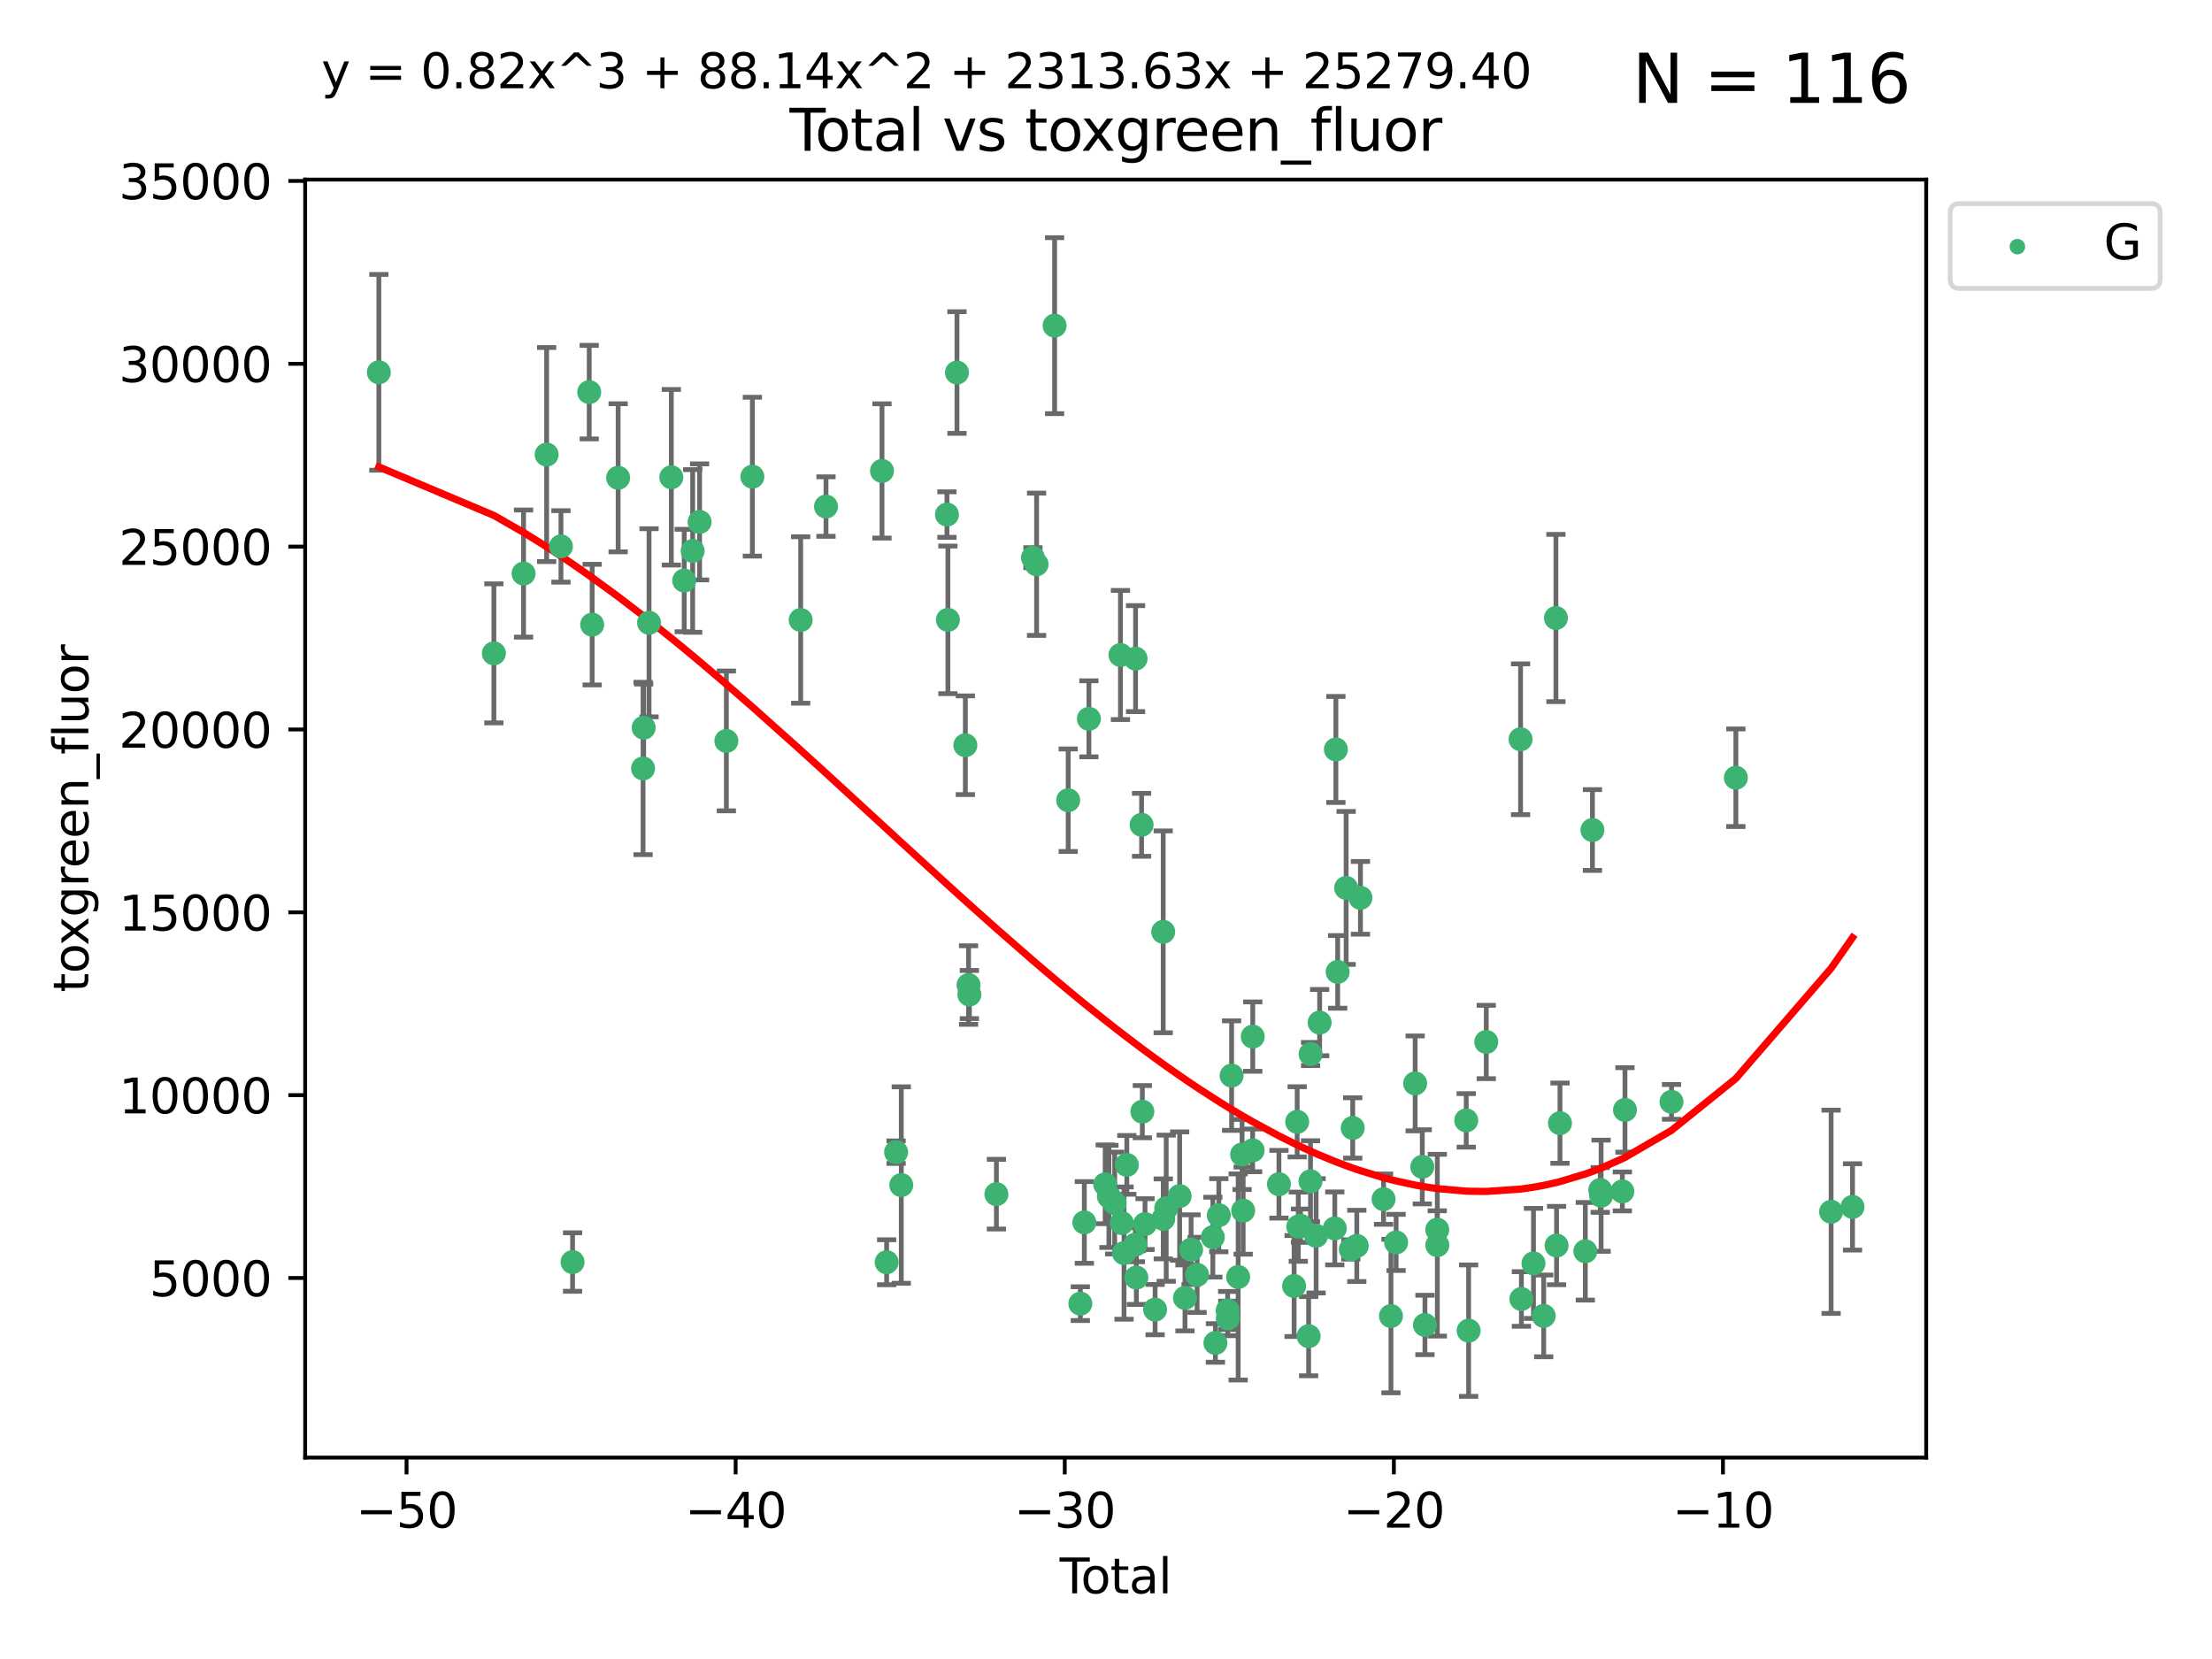 <?xml version="1.0" encoding="utf-8" standalone="no"?>
<!DOCTYPE svg PUBLIC "-//W3C//DTD SVG 1.1//EN"
  "http://www.w3.org/Graphics/SVG/1.1/DTD/svg11.dtd">
<svg xmlns:xlink="http://www.w3.org/1999/xlink" width="460.8pt" height="345.6pt" viewBox="0 0 460.8 345.6" xmlns="http://www.w3.org/2000/svg" version="1.1">
 <defs>
  <style type="text/css">*{stroke-linejoin: round; stroke-linecap: butt}</style>
 </defs>
 <g id="figure_1">
  <g id="patch_1">
   <path d="M 0 345.6 
L 460.8 345.6 
L 460.8 0 
L 0 0 
z
" style="fill: #ffffff"/>
  </g>
  <g id="axes_1">
   <g id="patch_2">
    <path d="M 63.571 303.64 
L 401.26 303.64 
L 401.26 37.411 
L 63.571 37.411 
z
" style="fill: #ffffff"/>
   </g>
   <g id="PathCollection_1">
    <defs>
     <path id="m2dda525b7a" d="M 0 1.118 
C 0.297 1.118 0.581 1 0.791 0.791 
C 1 0.581 1.118 0.297 1.118 0 
C 1.118 -0.297 1 -0.581 0.791 -0.791 
C 0.581 -1 0.297 -1.118 0 -1.118 
C -0.297 -1.118 -0.581 -1 -0.791 -0.791 
C -1 -0.581 -1.118 -0.297 -1.118 0 
C -1.118 0.297 -1 0.581 -0.791 0.791 
C -0.581 1 -0.297 1.118 0 1.118 
z
" style="stroke: #3cb371"/>
    </defs>
    <g clip-path="url(#p5d96b50e51)">
     <use xlink:href="#m2dda525b7a" x="78.921" y="77.561" style="fill: #3cb371; stroke: #3cb371"/>
     <use xlink:href="#m2dda525b7a" x="102.885" y="136.105" style="fill: #3cb371; stroke: #3cb371"/>
     <use xlink:href="#m2dda525b7a" x="109.069" y="119.482" style="fill: #3cb371; stroke: #3cb371"/>
     <use xlink:href="#m2dda525b7a" x="113.877" y="94.694" style="fill: #3cb371; stroke: #3cb371"/>
     <use xlink:href="#m2dda525b7a" x="116.857" y="113.824" style="fill: #3cb371; stroke: #3cb371"/>
     <use xlink:href="#m2dda525b7a" x="119.276" y="262.907" style="fill: #3cb371; stroke: #3cb371"/>
     <use xlink:href="#m2dda525b7a" x="122.744" y="81.688" style="fill: #3cb371; stroke: #3cb371"/>
     <use xlink:href="#m2dda525b7a" x="123.358" y="130.121" style="fill: #3cb371; stroke: #3cb371"/>
     <use xlink:href="#m2dda525b7a" x="128.77" y="99.53" style="fill: #3cb371; stroke: #3cb371"/>
     <use xlink:href="#m2dda525b7a" x="133.962" y="160.081" style="fill: #3cb371; stroke: #3cb371"/>
     <use xlink:href="#m2dda525b7a" x="134.089" y="151.596" style="fill: #3cb371; stroke: #3cb371"/>
     <use xlink:href="#m2dda525b7a" x="135.207" y="129.739" style="fill: #3cb371; stroke: #3cb371"/>
     <use xlink:href="#m2dda525b7a" x="139.85" y="99.419" style="fill: #3cb371; stroke: #3cb371"/>
     <use xlink:href="#m2dda525b7a" x="142.537" y="120.934" style="fill: #3cb371; stroke: #3cb371"/>
     <use xlink:href="#m2dda525b7a" x="144.296" y="114.772" style="fill: #3cb371; stroke: #3cb371"/>
     <use xlink:href="#m2dda525b7a" x="145.738" y="108.721" style="fill: #3cb371; stroke: #3cb371"/>
     <use xlink:href="#m2dda525b7a" x="151.315" y="154.35" style="fill: #3cb371; stroke: #3cb371"/>
     <use xlink:href="#m2dda525b7a" x="156.73" y="99.3" style="fill: #3cb371; stroke: #3cb371"/>
     <use xlink:href="#m2dda525b7a" x="166.795" y="129.155" style="fill: #3cb371; stroke: #3cb371"/>
     <use xlink:href="#m2dda525b7a" x="172.07" y="105.527" style="fill: #3cb371; stroke: #3cb371"/>
     <use xlink:href="#m2dda525b7a" x="183.735" y="98.104" style="fill: #3cb371; stroke: #3cb371"/>
     <use xlink:href="#m2dda525b7a" x="184.703" y="262.95" style="fill: #3cb371; stroke: #3cb371"/>
     <use xlink:href="#m2dda525b7a" x="186.675" y="240.018" style="fill: #3cb371; stroke: #3cb371"/>
     <use xlink:href="#m2dda525b7a" x="187.753" y="246.869" style="fill: #3cb371; stroke: #3cb371"/>
     <use xlink:href="#m2dda525b7a" x="197.268" y="107.19" style="fill: #3cb371; stroke: #3cb371"/>
     <use xlink:href="#m2dda525b7a" x="197.466" y="129.125" style="fill: #3cb371; stroke: #3cb371"/>
     <use xlink:href="#m2dda525b7a" x="199.357" y="77.608" style="fill: #3cb371; stroke: #3cb371"/>
     <use xlink:href="#m2dda525b7a" x="201.101" y="155.243" style="fill: #3cb371; stroke: #3cb371"/>
     <use xlink:href="#m2dda525b7a" x="201.768" y="205.205" style="fill: #3cb371; stroke: #3cb371"/>
     <use xlink:href="#m2dda525b7a" x="201.94" y="207.176" style="fill: #3cb371; stroke: #3cb371"/>
     <use xlink:href="#m2dda525b7a" x="207.568" y="248.766" style="fill: #3cb371; stroke: #3cb371"/>
     <use xlink:href="#m2dda525b7a" x="215.183" y="116.18" style="fill: #3cb371; stroke: #3cb371"/>
     <use xlink:href="#m2dda525b7a" x="215.938" y="117.548" style="fill: #3cb371; stroke: #3cb371"/>
     <use xlink:href="#m2dda525b7a" x="219.693" y="67.841" style="fill: #3cb371; stroke: #3cb371"/>
     <use xlink:href="#m2dda525b7a" x="222.525" y="166.698" style="fill: #3cb371; stroke: #3cb371"/>
     <use xlink:href="#m2dda525b7a" x="225.052" y="271.575" style="fill: #3cb371; stroke: #3cb371"/>
     <use xlink:href="#m2dda525b7a" x="225.889" y="254.655" style="fill: #3cb371; stroke: #3cb371"/>
     <use xlink:href="#m2dda525b7a" x="226.838" y="149.743" style="fill: #3cb371; stroke: #3cb371"/>
     <use xlink:href="#m2dda525b7a" x="230.231" y="246.719" style="fill: #3cb371; stroke: #3cb371"/>
     <use xlink:href="#m2dda525b7a" x="231.01" y="249.236" style="fill: #3cb371; stroke: #3cb371"/>
     <use xlink:href="#m2dda525b7a" x="232.208" y="250.611" style="fill: #3cb371; stroke: #3cb371"/>
     <use xlink:href="#m2dda525b7a" x="233.412" y="136.446" style="fill: #3cb371; stroke: #3cb371"/>
     <use xlink:href="#m2dda525b7a" x="233.692" y="254.78" style="fill: #3cb371; stroke: #3cb371"/>
     <use xlink:href="#m2dda525b7a" x="234.156" y="261.042" style="fill: #3cb371; stroke: #3cb371"/>
     <use xlink:href="#m2dda525b7a" x="234.739" y="242.666" style="fill: #3cb371; stroke: #3cb371"/>
     <use xlink:href="#m2dda525b7a" x="236.517" y="259.278" style="fill: #3cb371; stroke: #3cb371"/>
     <use xlink:href="#m2dda525b7a" x="236.561" y="137.202" style="fill: #3cb371; stroke: #3cb371"/>
     <use xlink:href="#m2dda525b7a" x="236.725" y="266.142" style="fill: #3cb371; stroke: #3cb371"/>
     <use xlink:href="#m2dda525b7a" x="237.813" y="171.822" style="fill: #3cb371; stroke: #3cb371"/>
     <use xlink:href="#m2dda525b7a" x="237.972" y="231.581" style="fill: #3cb371; stroke: #3cb371"/>
     <use xlink:href="#m2dda525b7a" x="238.53" y="255.003" style="fill: #3cb371; stroke: #3cb371"/>
     <use xlink:href="#m2dda525b7a" x="240.631" y="272.815" style="fill: #3cb371; stroke: #3cb371"/>
     <use xlink:href="#m2dda525b7a" x="242.317" y="194.119" style="fill: #3cb371; stroke: #3cb371"/>
     <use xlink:href="#m2dda525b7a" x="242.327" y="253.918" style="fill: #3cb371; stroke: #3cb371"/>
     <use xlink:href="#m2dda525b7a" x="242.943" y="251.692" style="fill: #3cb371; stroke: #3cb371"/>
     <use xlink:href="#m2dda525b7a" x="245.743" y="249.166" style="fill: #3cb371; stroke: #3cb371"/>
     <use xlink:href="#m2dda525b7a" x="246.854" y="270.378" style="fill: #3cb371; stroke: #3cb371"/>
     <use xlink:href="#m2dda525b7a" x="248.127" y="260.322" style="fill: #3cb371; stroke: #3cb371"/>
     <use xlink:href="#m2dda525b7a" x="249.377" y="265.578" style="fill: #3cb371; stroke: #3cb371"/>
     <use xlink:href="#m2dda525b7a" x="252.658" y="257.721" style="fill: #3cb371; stroke: #3cb371"/>
     <use xlink:href="#m2dda525b7a" x="253.193" y="279.761" style="fill: #3cb371; stroke: #3cb371"/>
     <use xlink:href="#m2dda525b7a" x="253.901" y="253.153" style="fill: #3cb371; stroke: #3cb371"/>
     <use xlink:href="#m2dda525b7a" x="255.744" y="272.996" style="fill: #3cb371; stroke: #3cb371"/>
     <use xlink:href="#m2dda525b7a" x="255.773" y="274.65" style="fill: #3cb371; stroke: #3cb371"/>
     <use xlink:href="#m2dda525b7a" x="256.568" y="224.067" style="fill: #3cb371; stroke: #3cb371"/>
     <use xlink:href="#m2dda525b7a" x="257.932" y="266.017" style="fill: #3cb371; stroke: #3cb371"/>
     <use xlink:href="#m2dda525b7a" x="258.75" y="240.497" style="fill: #3cb371; stroke: #3cb371"/>
     <use xlink:href="#m2dda525b7a" x="258.973" y="252.201" style="fill: #3cb371; stroke: #3cb371"/>
     <use xlink:href="#m2dda525b7a" x="260.945" y="239.641" style="fill: #3cb371; stroke: #3cb371"/>
     <use xlink:href="#m2dda525b7a" x="260.971" y="215.944" style="fill: #3cb371; stroke: #3cb371"/>
     <use xlink:href="#m2dda525b7a" x="266.427" y="246.694" style="fill: #3cb371; stroke: #3cb371"/>
     <use xlink:href="#m2dda525b7a" x="269.585" y="267.902" style="fill: #3cb371; stroke: #3cb371"/>
     <use xlink:href="#m2dda525b7a" x="270.227" y="233.696" style="fill: #3cb371; stroke: #3cb371"/>
     <use xlink:href="#m2dda525b7a" x="270.457" y="255.544" style="fill: #3cb371; stroke: #3cb371"/>
     <use xlink:href="#m2dda525b7a" x="270.919" y="255.335" style="fill: #3cb371; stroke: #3cb371"/>
     <use xlink:href="#m2dda525b7a" x="272.614" y="278.348" style="fill: #3cb371; stroke: #3cb371"/>
     <use xlink:href="#m2dda525b7a" x="272.999" y="246.08" style="fill: #3cb371; stroke: #3cb371"/>
     <use xlink:href="#m2dda525b7a" x="273.016" y="219.573" style="fill: #3cb371; stroke: #3cb371"/>
     <use xlink:href="#m2dda525b7a" x="274.171" y="257.442" style="fill: #3cb371; stroke: #3cb371"/>
     <use xlink:href="#m2dda525b7a" x="274.905" y="213.027" style="fill: #3cb371; stroke: #3cb371"/>
     <use xlink:href="#m2dda525b7a" x="278.061" y="255.899" style="fill: #3cb371; stroke: #3cb371"/>
     <use xlink:href="#m2dda525b7a" x="278.29" y="156.125" style="fill: #3cb371; stroke: #3cb371"/>
     <use xlink:href="#m2dda525b7a" x="278.662" y="202.461" style="fill: #3cb371; stroke: #3cb371"/>
     <use xlink:href="#m2dda525b7a" x="280.428" y="184.971" style="fill: #3cb371; stroke: #3cb371"/>
     <use xlink:href="#m2dda525b7a" x="281.399" y="260.274" style="fill: #3cb371; stroke: #3cb371"/>
     <use xlink:href="#m2dda525b7a" x="281.797" y="234.974" style="fill: #3cb371; stroke: #3cb371"/>
     <use xlink:href="#m2dda525b7a" x="282.643" y="259.539" style="fill: #3cb371; stroke: #3cb371"/>
     <use xlink:href="#m2dda525b7a" x="283.409" y="187.035" style="fill: #3cb371; stroke: #3cb371"/>
     <use xlink:href="#m2dda525b7a" x="288.22" y="249.806" style="fill: #3cb371; stroke: #3cb371"/>
     <use xlink:href="#m2dda525b7a" x="289.761" y="274.152" style="fill: #3cb371; stroke: #3cb371"/>
     <use xlink:href="#m2dda525b7a" x="290.835" y="258.82" style="fill: #3cb371; stroke: #3cb371"/>
     <use xlink:href="#m2dda525b7a" x="294.803" y="225.697" style="fill: #3cb371; stroke: #3cb371"/>
     <use xlink:href="#m2dda525b7a" x="296.286" y="243.071" style="fill: #3cb371; stroke: #3cb371"/>
     <use xlink:href="#m2dda525b7a" x="296.843" y="276.014" style="fill: #3cb371; stroke: #3cb371"/>
     <use xlink:href="#m2dda525b7a" x="299.408" y="256.168" style="fill: #3cb371; stroke: #3cb371"/>
     <use xlink:href="#m2dda525b7a" x="299.422" y="259.392" style="fill: #3cb371; stroke: #3cb371"/>
     <use xlink:href="#m2dda525b7a" x="305.44" y="233.399" style="fill: #3cb371; stroke: #3cb371"/>
     <use xlink:href="#m2dda525b7a" x="305.943" y="277.199" style="fill: #3cb371; stroke: #3cb371"/>
     <use xlink:href="#m2dda525b7a" x="309.615" y="217.063" style="fill: #3cb371; stroke: #3cb371"/>
     <use xlink:href="#m2dda525b7a" x="316.761" y="154" style="fill: #3cb371; stroke: #3cb371"/>
     <use xlink:href="#m2dda525b7a" x="316.935" y="270.604" style="fill: #3cb371; stroke: #3cb371"/>
     <use xlink:href="#m2dda525b7a" x="319.451" y="263.192" style="fill: #3cb371; stroke: #3cb371"/>
     <use xlink:href="#m2dda525b7a" x="321.58" y="274.125" style="fill: #3cb371; stroke: #3cb371"/>
     <use xlink:href="#m2dda525b7a" x="324.129" y="128.741" style="fill: #3cb371; stroke: #3cb371"/>
     <use xlink:href="#m2dda525b7a" x="324.262" y="259.467" style="fill: #3cb371; stroke: #3cb371"/>
     <use xlink:href="#m2dda525b7a" x="324.974" y="233.973" style="fill: #3cb371; stroke: #3cb371"/>
     <use xlink:href="#m2dda525b7a" x="330.252" y="260.667" style="fill: #3cb371; stroke: #3cb371"/>
     <use xlink:href="#m2dda525b7a" x="331.732" y="172.908" style="fill: #3cb371; stroke: #3cb371"/>
     <use xlink:href="#m2dda525b7a" x="333.361" y="247.892" style="fill: #3cb371; stroke: #3cb371"/>
     <use xlink:href="#m2dda525b7a" x="333.54" y="249.086" style="fill: #3cb371; stroke: #3cb371"/>
     <use xlink:href="#m2dda525b7a" x="337.966" y="248.197" style="fill: #3cb371; stroke: #3cb371"/>
     <use xlink:href="#m2dda525b7a" x="338.514" y="231.22" style="fill: #3cb371; stroke: #3cb371"/>
     <use xlink:href="#m2dda525b7a" x="348.204" y="229.539" style="fill: #3cb371; stroke: #3cb371"/>
     <use xlink:href="#m2dda525b7a" x="361.613" y="162.015" style="fill: #3cb371; stroke: #3cb371"/>
     <use xlink:href="#m2dda525b7a" x="381.453" y="252.437" style="fill: #3cb371; stroke: #3cb371"/>
     <use xlink:href="#m2dda525b7a" x="385.911" y="251.422" style="fill: #3cb371; stroke: #3cb371"/>
    </g>
   </g>
   <g id="matplotlib.axis_1">
    <g id="xtick_1">
     <g id="line2d_1">
      <defs>
       <path id="m93b5da8298" d="M 0 0 
L 0 3.5 
" style="stroke: #000000; stroke-width: 0.8"/>
      </defs>
      <g>
       <use xlink:href="#m93b5da8298" x="84.691" y="303.64" style="stroke: #000000; stroke-width: 0.8"/>
      </g>
     </g>
     <g id="text_1">
      <!-- −50 -->
      <g transform="translate(74.138 318.238)scale(0.1 -0.1)">
       <defs>
        <path id="DejaVuSans-2212" d="M 678 2272 
L 4684 2272 
L 4684 1741 
L 678 1741 
L 678 2272 
z
" transform="scale(0.016)"/>
        <path id="DejaVuSans-35" d="M 691 4666 
L 3169 4666 
L 3169 4134 
L 1269 4134 
L 1269 2991 
Q 1406 3038 1543 3061 
Q 1681 3084 1819 3084 
Q 2600 3084 3056 2656 
Q 3513 2228 3513 1497 
Q 3513 744 3044 326 
Q 2575 -91 1722 -91 
Q 1428 -91 1123 -41 
Q 819 9 494 109 
L 494 744 
Q 775 591 1075 516 
Q 1375 441 1709 441 
Q 2250 441 2565 725 
Q 2881 1009 2881 1497 
Q 2881 1984 2565 2268 
Q 2250 2553 1709 2553 
Q 1456 2553 1204 2497 
Q 953 2441 691 2322 
L 691 4666 
z
" transform="scale(0.016)"/>
        <path id="DejaVuSans-30" d="M 2034 4250 
Q 1547 4250 1301 3770 
Q 1056 3291 1056 2328 
Q 1056 1369 1301 889 
Q 1547 409 2034 409 
Q 2525 409 2770 889 
Q 3016 1369 3016 2328 
Q 3016 3291 2770 3770 
Q 2525 4250 2034 4250 
z
M 2034 4750 
Q 2819 4750 3233 4129 
Q 3647 3509 3647 2328 
Q 3647 1150 3233 529 
Q 2819 -91 2034 -91 
Q 1250 -91 836 529 
Q 422 1150 422 2328 
Q 422 3509 836 4129 
Q 1250 4750 2034 4750 
z
" transform="scale(0.016)"/>
       </defs>
       <use xlink:href="#DejaVuSans-2212"/>
       <use xlink:href="#DejaVuSans-35" x="83.789"/>
       <use xlink:href="#DejaVuSans-30" x="147.412"/>
      </g>
     </g>
    </g>
    <g id="xtick_2">
     <g id="line2d_2">
      <g>
       <use xlink:href="#m93b5da8298" x="153.249" y="303.64" style="stroke: #000000; stroke-width: 0.8"/>
      </g>
     </g>
     <g id="text_2">
      <!-- −40 -->
      <g transform="translate(142.697 318.238)scale(0.1 -0.1)">
       <defs>
        <path id="DejaVuSans-34" d="M 2419 4116 
L 825 1625 
L 2419 1625 
L 2419 4116 
z
M 2253 4666 
L 3047 4666 
L 3047 1625 
L 3713 1625 
L 3713 1100 
L 3047 1100 
L 3047 0 
L 2419 0 
L 2419 1100 
L 313 1100 
L 313 1709 
L 2253 4666 
z
" transform="scale(0.016)"/>
       </defs>
       <use xlink:href="#DejaVuSans-2212"/>
       <use xlink:href="#DejaVuSans-34" x="83.789"/>
       <use xlink:href="#DejaVuSans-30" x="147.412"/>
      </g>
     </g>
    </g>
    <g id="xtick_3">
     <g id="line2d_3">
      <g>
       <use xlink:href="#m93b5da8298" x="221.808" y="303.64" style="stroke: #000000; stroke-width: 0.8"/>
      </g>
     </g>
     <g id="text_3">
      <!-- −30 -->
      <g transform="translate(211.256 318.238)scale(0.1 -0.1)">
       <defs>
        <path id="DejaVuSans-33" d="M 2597 2516 
Q 3050 2419 3304 2112 
Q 3559 1806 3559 1356 
Q 3559 666 3084 287 
Q 2609 -91 1734 -91 
Q 1441 -91 1130 -33 
Q 819 25 488 141 
L 488 750 
Q 750 597 1062 519 
Q 1375 441 1716 441 
Q 2309 441 2620 675 
Q 2931 909 2931 1356 
Q 2931 1769 2642 2001 
Q 2353 2234 1838 2234 
L 1294 2234 
L 1294 2753 
L 1863 2753 
Q 2328 2753 2575 2939 
Q 2822 3125 2822 3475 
Q 2822 3834 2567 4026 
Q 2313 4219 1838 4219 
Q 1578 4219 1281 4162 
Q 984 4106 628 3988 
L 628 4550 
Q 988 4650 1302 4700 
Q 1616 4750 1894 4750 
Q 2613 4750 3031 4423 
Q 3450 4097 3450 3541 
Q 3450 3153 3228 2886 
Q 3006 2619 2597 2516 
z
" transform="scale(0.016)"/>
       </defs>
       <use xlink:href="#DejaVuSans-2212"/>
       <use xlink:href="#DejaVuSans-33" x="83.789"/>
       <use xlink:href="#DejaVuSans-30" x="147.412"/>
      </g>
     </g>
    </g>
    <g id="xtick_4">
     <g id="line2d_4">
      <g>
       <use xlink:href="#m93b5da8298" x="290.367" y="303.64" style="stroke: #000000; stroke-width: 0.8"/>
      </g>
     </g>
     <g id="text_4">
      <!-- −20 -->
      <g transform="translate(279.815 318.238)scale(0.1 -0.1)">
       <defs>
        <path id="DejaVuSans-32" d="M 1228 531 
L 3431 531 
L 3431 0 
L 469 0 
L 469 531 
Q 828 903 1448 1529 
Q 2069 2156 2228 2338 
Q 2531 2678 2651 2914 
Q 2772 3150 2772 3378 
Q 2772 3750 2511 3984 
Q 2250 4219 1831 4219 
Q 1534 4219 1204 4116 
Q 875 4013 500 3803 
L 500 4441 
Q 881 4594 1212 4672 
Q 1544 4750 1819 4750 
Q 2544 4750 2975 4387 
Q 3406 4025 3406 3419 
Q 3406 3131 3298 2873 
Q 3191 2616 2906 2266 
Q 2828 2175 2409 1742 
Q 1991 1309 1228 531 
z
" transform="scale(0.016)"/>
       </defs>
       <use xlink:href="#DejaVuSans-2212"/>
       <use xlink:href="#DejaVuSans-32" x="83.789"/>
       <use xlink:href="#DejaVuSans-30" x="147.412"/>
      </g>
     </g>
    </g>
    <g id="xtick_5">
     <g id="line2d_5">
      <g>
       <use xlink:href="#m93b5da8298" x="358.926" y="303.64" style="stroke: #000000; stroke-width: 0.8"/>
      </g>
     </g>
     <g id="text_5">
      <!-- −10 -->
      <g transform="translate(348.373 318.238)scale(0.1 -0.1)">
       <defs>
        <path id="DejaVuSans-31" d="M 794 531 
L 1825 531 
L 1825 4091 
L 703 3866 
L 703 4441 
L 1819 4666 
L 2450 4666 
L 2450 531 
L 3481 531 
L 3481 0 
L 794 0 
L 794 531 
z
" transform="scale(0.016)"/>
       </defs>
       <use xlink:href="#DejaVuSans-2212"/>
       <use xlink:href="#DejaVuSans-31" x="83.789"/>
       <use xlink:href="#DejaVuSans-30" x="147.412"/>
      </g>
     </g>
    </g>
    <g id="text_6">
     <!-- Total -->
     <g transform="translate(220.739 331.917)scale(0.1 -0.1)">
      <defs>
       <path id="DejaVuSans-54" d="M -19 4666 
L 3928 4666 
L 3928 4134 
L 2272 4134 
L 2272 0 
L 1638 0 
L 1638 4134 
L -19 4134 
L -19 4666 
z
" transform="scale(0.016)"/>
       <path id="DejaVuSans-6f" d="M 1959 3097 
Q 1497 3097 1228 2736 
Q 959 2375 959 1747 
Q 959 1119 1226 758 
Q 1494 397 1959 397 
Q 2419 397 2687 759 
Q 2956 1122 2956 1747 
Q 2956 2369 2687 2733 
Q 2419 3097 1959 3097 
z
M 1959 3584 
Q 2709 3584 3137 3096 
Q 3566 2609 3566 1747 
Q 3566 888 3137 398 
Q 2709 -91 1959 -91 
Q 1206 -91 779 398 
Q 353 888 353 1747 
Q 353 2609 779 3096 
Q 1206 3584 1959 3584 
z
" transform="scale(0.016)"/>
       <path id="DejaVuSans-74" d="M 1172 4494 
L 1172 3500 
L 2356 3500 
L 2356 3053 
L 1172 3053 
L 1172 1153 
Q 1172 725 1289 603 
Q 1406 481 1766 481 
L 2356 481 
L 2356 0 
L 1766 0 
Q 1100 0 847 248 
Q 594 497 594 1153 
L 594 3053 
L 172 3053 
L 172 3500 
L 594 3500 
L 594 4494 
L 1172 4494 
z
" transform="scale(0.016)"/>
       <path id="DejaVuSans-61" d="M 2194 1759 
Q 1497 1759 1228 1600 
Q 959 1441 959 1056 
Q 959 750 1161 570 
Q 1363 391 1709 391 
Q 2188 391 2477 730 
Q 2766 1069 2766 1631 
L 2766 1759 
L 2194 1759 
z
M 3341 1997 
L 3341 0 
L 2766 0 
L 2766 531 
Q 2569 213 2275 61 
Q 1981 -91 1556 -91 
Q 1019 -91 701 211 
Q 384 513 384 1019 
Q 384 1609 779 1909 
Q 1175 2209 1959 2209 
L 2766 2209 
L 2766 2266 
Q 2766 2663 2505 2880 
Q 2244 3097 1772 3097 
Q 1472 3097 1187 3025 
Q 903 2953 641 2809 
L 641 3341 
Q 956 3463 1253 3523 
Q 1550 3584 1831 3584 
Q 2591 3584 2966 3190 
Q 3341 2797 3341 1997 
z
" transform="scale(0.016)"/>
       <path id="DejaVuSans-6c" d="M 603 4863 
L 1178 4863 
L 1178 0 
L 603 0 
L 603 4863 
z
" transform="scale(0.016)"/>
      </defs>
      <use xlink:href="#DejaVuSans-54"/>
      <use xlink:href="#DejaVuSans-6f" x="44.084"/>
      <use xlink:href="#DejaVuSans-74" x="105.266"/>
      <use xlink:href="#DejaVuSans-61" x="144.475"/>
      <use xlink:href="#DejaVuSans-6c" x="205.754"/>
     </g>
    </g>
   </g>
   <g id="matplotlib.axis_2">
    <g id="ytick_1">
     <g id="line2d_6">
      <defs>
       <path id="m7fdb164e46" d="M 0 0 
L -3.5 0 
" style="stroke: #000000; stroke-width: 0.8"/>
      </defs>
      <g>
       <use xlink:href="#m7fdb164e46" x="63.571" y="266.227" style="stroke: #000000; stroke-width: 0.8"/>
      </g>
     </g>
     <g id="text_7">
      <!-- 5000 -->
      <g transform="translate(31.121 270.027)scale(0.1 -0.1)">
       <use xlink:href="#DejaVuSans-35"/>
       <use xlink:href="#DejaVuSans-30" x="63.623"/>
       <use xlink:href="#DejaVuSans-30" x="127.246"/>
       <use xlink:href="#DejaVuSans-30" x="190.869"/>
      </g>
     </g>
    </g>
    <g id="ytick_2">
     <g id="line2d_7">
      <g>
       <use xlink:href="#m7fdb164e46" x="63.571" y="228.139" style="stroke: #000000; stroke-width: 0.8"/>
      </g>
     </g>
     <g id="text_8">
      <!-- 10000 -->
      <g transform="translate(24.759 231.938)scale(0.1 -0.1)">
       <use xlink:href="#DejaVuSans-31"/>
       <use xlink:href="#DejaVuSans-30" x="63.623"/>
       <use xlink:href="#DejaVuSans-30" x="127.246"/>
       <use xlink:href="#DejaVuSans-30" x="190.869"/>
       <use xlink:href="#DejaVuSans-30" x="254.492"/>
      </g>
     </g>
    </g>
    <g id="ytick_3">
     <g id="line2d_8">
      <g>
       <use xlink:href="#m7fdb164e46" x="63.571" y="190.051" style="stroke: #000000; stroke-width: 0.8"/>
      </g>
     </g>
     <g id="text_9">
      <!-- 15000 -->
      <g transform="translate(24.759 193.85)scale(0.1 -0.1)">
       <use xlink:href="#DejaVuSans-31"/>
       <use xlink:href="#DejaVuSans-35" x="63.623"/>
       <use xlink:href="#DejaVuSans-30" x="127.246"/>
       <use xlink:href="#DejaVuSans-30" x="190.869"/>
       <use xlink:href="#DejaVuSans-30" x="254.492"/>
      </g>
     </g>
    </g>
    <g id="ytick_4">
     <g id="line2d_9">
      <g>
       <use xlink:href="#m7fdb164e46" x="63.571" y="151.962" style="stroke: #000000; stroke-width: 0.8"/>
      </g>
     </g>
     <g id="text_10">
      <!-- 20000 -->
      <g transform="translate(24.759 155.762)scale(0.1 -0.1)">
       <use xlink:href="#DejaVuSans-32"/>
       <use xlink:href="#DejaVuSans-30" x="63.623"/>
       <use xlink:href="#DejaVuSans-30" x="127.246"/>
       <use xlink:href="#DejaVuSans-30" x="190.869"/>
       <use xlink:href="#DejaVuSans-30" x="254.492"/>
      </g>
     </g>
    </g>
    <g id="ytick_5">
     <g id="line2d_10">
      <g>
       <use xlink:href="#m7fdb164e46" x="63.571" y="113.874" style="stroke: #000000; stroke-width: 0.8"/>
      </g>
     </g>
     <g id="text_11">
      <!-- 25000 -->
      <g transform="translate(24.759 117.673)scale(0.1 -0.1)">
       <use xlink:href="#DejaVuSans-32"/>
       <use xlink:href="#DejaVuSans-35" x="63.623"/>
       <use xlink:href="#DejaVuSans-30" x="127.246"/>
       <use xlink:href="#DejaVuSans-30" x="190.869"/>
       <use xlink:href="#DejaVuSans-30" x="254.492"/>
      </g>
     </g>
    </g>
    <g id="ytick_6">
     <g id="line2d_11">
      <g>
       <use xlink:href="#m7fdb164e46" x="63.571" y="75.786" style="stroke: #000000; stroke-width: 0.8"/>
      </g>
     </g>
     <g id="text_12">
      <!-- 30000 -->
      <g transform="translate(24.759 79.585)scale(0.1 -0.1)">
       <use xlink:href="#DejaVuSans-33"/>
       <use xlink:href="#DejaVuSans-30" x="63.623"/>
       <use xlink:href="#DejaVuSans-30" x="127.246"/>
       <use xlink:href="#DejaVuSans-30" x="190.869"/>
       <use xlink:href="#DejaVuSans-30" x="254.492"/>
      </g>
     </g>
    </g>
    <g id="ytick_7">
     <g id="line2d_12">
      <g>
       <use xlink:href="#m7fdb164e46" x="63.571" y="37.697" style="stroke: #000000; stroke-width: 0.8"/>
      </g>
     </g>
     <g id="text_13">
      <!-- 35000 -->
      <g transform="translate(24.759 41.497)scale(0.1 -0.1)">
       <use xlink:href="#DejaVuSans-33"/>
       <use xlink:href="#DejaVuSans-35" x="63.623"/>
       <use xlink:href="#DejaVuSans-30" x="127.246"/>
       <use xlink:href="#DejaVuSans-30" x="190.869"/>
       <use xlink:href="#DejaVuSans-30" x="254.492"/>
      </g>
     </g>
    </g>
    <g id="text_14">
     <!-- toxgreen_fluor -->
     <g transform="translate(18.401 206.72)rotate(-90)scale(0.1 -0.1)">
      <defs>
       <path id="DejaVuSans-78" d="M 3513 3500 
L 2247 1797 
L 3578 0 
L 2900 0 
L 1881 1375 
L 863 0 
L 184 0 
L 1544 1831 
L 300 3500 
L 978 3500 
L 1906 2253 
L 2834 3500 
L 3513 3500 
z
" transform="scale(0.016)"/>
       <path id="DejaVuSans-67" d="M 2906 1791 
Q 2906 2416 2648 2759 
Q 2391 3103 1925 3103 
Q 1463 3103 1205 2759 
Q 947 2416 947 1791 
Q 947 1169 1205 825 
Q 1463 481 1925 481 
Q 2391 481 2648 825 
Q 2906 1169 2906 1791 
z
M 3481 434 
Q 3481 -459 3084 -895 
Q 2688 -1331 1869 -1331 
Q 1566 -1331 1297 -1286 
Q 1028 -1241 775 -1147 
L 775 -588 
Q 1028 -725 1275 -790 
Q 1522 -856 1778 -856 
Q 2344 -856 2625 -561 
Q 2906 -266 2906 331 
L 2906 616 
Q 2728 306 2450 153 
Q 2172 0 1784 0 
Q 1141 0 747 490 
Q 353 981 353 1791 
Q 353 2603 747 3093 
Q 1141 3584 1784 3584 
Q 2172 3584 2450 3431 
Q 2728 3278 2906 2969 
L 2906 3500 
L 3481 3500 
L 3481 434 
z
" transform="scale(0.016)"/>
       <path id="DejaVuSans-72" d="M 2631 2963 
Q 2534 3019 2420 3045 
Q 2306 3072 2169 3072 
Q 1681 3072 1420 2755 
Q 1159 2438 1159 1844 
L 1159 0 
L 581 0 
L 581 3500 
L 1159 3500 
L 1159 2956 
Q 1341 3275 1631 3429 
Q 1922 3584 2338 3584 
Q 2397 3584 2469 3576 
Q 2541 3569 2628 3553 
L 2631 2963 
z
" transform="scale(0.016)"/>
       <path id="DejaVuSans-65" d="M 3597 1894 
L 3597 1613 
L 953 1613 
Q 991 1019 1311 708 
Q 1631 397 2203 397 
Q 2534 397 2845 478 
Q 3156 559 3463 722 
L 3463 178 
Q 3153 47 2828 -22 
Q 2503 -91 2169 -91 
Q 1331 -91 842 396 
Q 353 884 353 1716 
Q 353 2575 817 3079 
Q 1281 3584 2069 3584 
Q 2775 3584 3186 3129 
Q 3597 2675 3597 1894 
z
M 3022 2063 
Q 3016 2534 2758 2815 
Q 2500 3097 2075 3097 
Q 1594 3097 1305 2825 
Q 1016 2553 972 2059 
L 3022 2063 
z
" transform="scale(0.016)"/>
       <path id="DejaVuSans-6e" d="M 3513 2113 
L 3513 0 
L 2938 0 
L 2938 2094 
Q 2938 2591 2744 2837 
Q 2550 3084 2163 3084 
Q 1697 3084 1428 2787 
Q 1159 2491 1159 1978 
L 1159 0 
L 581 0 
L 581 3500 
L 1159 3500 
L 1159 2956 
Q 1366 3272 1645 3428 
Q 1925 3584 2291 3584 
Q 2894 3584 3203 3211 
Q 3513 2838 3513 2113 
z
" transform="scale(0.016)"/>
       <path id="DejaVuSans-5f" d="M 3263 -1063 
L 3263 -1509 
L -63 -1509 
L -63 -1063 
L 3263 -1063 
z
" transform="scale(0.016)"/>
       <path id="DejaVuSans-66" d="M 2375 4863 
L 2375 4384 
L 1825 4384 
Q 1516 4384 1395 4259 
Q 1275 4134 1275 3809 
L 1275 3500 
L 2222 3500 
L 2222 3053 
L 1275 3053 
L 1275 0 
L 697 0 
L 697 3053 
L 147 3053 
L 147 3500 
L 697 3500 
L 697 3744 
Q 697 4328 969 4595 
Q 1241 4863 1831 4863 
L 2375 4863 
z
" transform="scale(0.016)"/>
       <path id="DejaVuSans-75" d="M 544 1381 
L 544 3500 
L 1119 3500 
L 1119 1403 
Q 1119 906 1312 657 
Q 1506 409 1894 409 
Q 2359 409 2629 706 
Q 2900 1003 2900 1516 
L 2900 3500 
L 3475 3500 
L 3475 0 
L 2900 0 
L 2900 538 
Q 2691 219 2414 64 
Q 2138 -91 1772 -91 
Q 1169 -91 856 284 
Q 544 659 544 1381 
z
M 1991 3584 
L 1991 3584 
z
" transform="scale(0.016)"/>
      </defs>
      <use xlink:href="#DejaVuSans-74"/>
      <use xlink:href="#DejaVuSans-6f" x="39.209"/>
      <use xlink:href="#DejaVuSans-78" x="97.266"/>
      <use xlink:href="#DejaVuSans-67" x="156.445"/>
      <use xlink:href="#DejaVuSans-72" x="219.922"/>
      <use xlink:href="#DejaVuSans-65" x="258.785"/>
      <use xlink:href="#DejaVuSans-65" x="320.309"/>
      <use xlink:href="#DejaVuSans-6e" x="381.832"/>
      <use xlink:href="#DejaVuSans-5f" x="445.211"/>
      <use xlink:href="#DejaVuSans-66" x="495.211"/>
      <use xlink:href="#DejaVuSans-6c" x="530.416"/>
      <use xlink:href="#DejaVuSans-75" x="558.199"/>
      <use xlink:href="#DejaVuSans-6f" x="621.578"/>
      <use xlink:href="#DejaVuSans-72" x="682.76"/>
     </g>
    </g>
   </g>
   <g id="LineCollection_1">
    <path d="M 78.921 97.954 
L 78.921 57.169 
" clip-path="url(#p5d96b50e51)" style="fill: none; stroke: #696969"/>
    <path d="M 102.885 150.591 
L 102.885 121.618 
" clip-path="url(#p5d96b50e51)" style="fill: none; stroke: #696969"/>
    <path d="M 109.069 132.722 
L 109.069 106.243 
" clip-path="url(#p5d96b50e51)" style="fill: none; stroke: #696969"/>
    <path d="M 113.877 116.991 
L 113.877 72.397 
" clip-path="url(#p5d96b50e51)" style="fill: none; stroke: #696969"/>
    <path d="M 116.857 121.269 
L 116.857 106.38 
" clip-path="url(#p5d96b50e51)" style="fill: none; stroke: #696969"/>
    <path d="M 119.276 268.995 
L 119.276 256.819 
" clip-path="url(#p5d96b50e51)" style="fill: none; stroke: #696969"/>
    <path d="M 122.744 91.429 
L 122.744 71.946 
" clip-path="url(#p5d96b50e51)" style="fill: none; stroke: #696969"/>
    <path d="M 123.358 142.681 
L 123.358 117.561 
" clip-path="url(#p5d96b50e51)" style="fill: none; stroke: #696969"/>
    <path d="M 128.77 114.957 
L 128.77 84.102 
" clip-path="url(#p5d96b50e51)" style="fill: none; stroke: #696969"/>
    <path d="M 133.962 178.031 
L 133.962 142.131 
" clip-path="url(#p5d96b50e51)" style="fill: none; stroke: #696969"/>
    <path d="M 134.089 160.697 
L 134.089 142.495 
" clip-path="url(#p5d96b50e51)" style="fill: none; stroke: #696969"/>
    <path d="M 135.207 149.332 
L 135.207 110.146 
" clip-path="url(#p5d96b50e51)" style="fill: none; stroke: #696969"/>
    <path d="M 139.85 117.706 
L 139.85 81.133 
" clip-path="url(#p5d96b50e51)" style="fill: none; stroke: #696969"/>
    <path d="M 142.537 131.602 
L 142.537 110.266 
" clip-path="url(#p5d96b50e51)" style="fill: none; stroke: #696969"/>
    <path d="M 144.296 131.716 
L 144.296 97.828 
" clip-path="url(#p5d96b50e51)" style="fill: none; stroke: #696969"/>
    <path d="M 145.738 120.81 
L 145.738 96.632 
" clip-path="url(#p5d96b50e51)" style="fill: none; stroke: #696969"/>
    <path d="M 151.315 168.912 
L 151.315 139.788 
" clip-path="url(#p5d96b50e51)" style="fill: none; stroke: #696969"/>
    <path d="M 156.73 115.846 
L 156.73 82.755 
" clip-path="url(#p5d96b50e51)" style="fill: none; stroke: #696969"/>
    <path d="M 166.795 146.495 
L 166.795 111.816 
" clip-path="url(#p5d96b50e51)" style="fill: none; stroke: #696969"/>
    <path d="M 172.07 111.722 
L 172.07 99.332 
" clip-path="url(#p5d96b50e51)" style="fill: none; stroke: #696969"/>
    <path d="M 183.735 112.09 
L 183.735 84.119 
" clip-path="url(#p5d96b50e51)" style="fill: none; stroke: #696969"/>
    <path d="M 184.703 267.634 
L 184.703 258.267 
" clip-path="url(#p5d96b50e51)" style="fill: none; stroke: #696969"/>
    <path d="M 186.675 242.364 
L 186.675 237.672 
" clip-path="url(#p5d96b50e51)" style="fill: none; stroke: #696969"/>
    <path d="M 187.753 267.333 
L 187.753 226.405 
" clip-path="url(#p5d96b50e51)" style="fill: none; stroke: #696969"/>
    <path d="M 197.268 111.933 
L 197.268 102.447 
" clip-path="url(#p5d96b50e51)" style="fill: none; stroke: #696969"/>
    <path d="M 197.466 144.498 
L 197.466 113.753 
" clip-path="url(#p5d96b50e51)" style="fill: none; stroke: #696969"/>
    <path d="M 199.357 90.277 
L 199.357 64.94 
" clip-path="url(#p5d96b50e51)" style="fill: none; stroke: #696969"/>
    <path d="M 201.101 165.522 
L 201.101 144.964 
" clip-path="url(#p5d96b50e51)" style="fill: none; stroke: #696969"/>
    <path d="M 201.768 213.39 
L 201.768 197.02 
" clip-path="url(#p5d96b50e51)" style="fill: none; stroke: #696969"/>
    <path d="M 201.94 212.191 
L 201.94 202.161 
" clip-path="url(#p5d96b50e51)" style="fill: none; stroke: #696969"/>
    <path d="M 207.568 256.024 
L 207.568 241.508 
" clip-path="url(#p5d96b50e51)" style="fill: none; stroke: #696969"/>
    <path d="M 215.183 118.269 
L 215.183 114.09 
" clip-path="url(#p5d96b50e51)" style="fill: none; stroke: #696969"/>
    <path d="M 215.938 132.368 
L 215.938 102.727 
" clip-path="url(#p5d96b50e51)" style="fill: none; stroke: #696969"/>
    <path d="M 219.693 86.17 
L 219.693 49.513 
" clip-path="url(#p5d96b50e51)" style="fill: none; stroke: #696969"/>
    <path d="M 222.525 177.374 
L 222.525 156.022 
" clip-path="url(#p5d96b50e51)" style="fill: none; stroke: #696969"/>
    <path d="M 225.052 275.092 
L 225.052 268.057 
" clip-path="url(#p5d96b50e51)" style="fill: none; stroke: #696969"/>
    <path d="M 225.889 263.164 
L 225.889 246.147 
" clip-path="url(#p5d96b50e51)" style="fill: none; stroke: #696969"/>
    <path d="M 226.838 157.665 
L 226.838 141.821 
" clip-path="url(#p5d96b50e51)" style="fill: none; stroke: #696969"/>
    <path d="M 230.231 254.923 
L 230.231 238.515 
" clip-path="url(#p5d96b50e51)" style="fill: none; stroke: #696969"/>
    <path d="M 231.01 259.876 
L 231.01 238.596 
" clip-path="url(#p5d96b50e51)" style="fill: none; stroke: #696969"/>
    <path d="M 232.208 261.222 
L 232.208 239.999 
" clip-path="url(#p5d96b50e51)" style="fill: none; stroke: #696969"/>
    <path d="M 233.412 149.892 
L 233.412 122.999 
" clip-path="url(#p5d96b50e51)" style="fill: none; stroke: #696969"/>
    <path d="M 233.692 255.427 
L 233.692 254.133 
" clip-path="url(#p5d96b50e51)" style="fill: none; stroke: #696969"/>
    <path d="M 234.156 274.819 
L 234.156 247.264 
" clip-path="url(#p5d96b50e51)" style="fill: none; stroke: #696969"/>
    <path d="M 234.739 248.79 
L 234.739 236.542 
" clip-path="url(#p5d96b50e51)" style="fill: none; stroke: #696969"/>
    <path d="M 236.517 262.842 
L 236.517 255.715 
" clip-path="url(#p5d96b50e51)" style="fill: none; stroke: #696969"/>
    <path d="M 236.561 148.244 
L 236.561 126.161 
" clip-path="url(#p5d96b50e51)" style="fill: none; stroke: #696969"/>
    <path d="M 236.725 271.735 
L 236.725 260.55 
" clip-path="url(#p5d96b50e51)" style="fill: none; stroke: #696969"/>
    <path d="M 237.813 178.375 
L 237.813 165.269 
" clip-path="url(#p5d96b50e51)" style="fill: none; stroke: #696969"/>
    <path d="M 237.972 237.019 
L 237.972 226.143 
" clip-path="url(#p5d96b50e51)" style="fill: none; stroke: #696969"/>
    <path d="M 238.53 260.298 
L 238.53 249.708 
" clip-path="url(#p5d96b50e51)" style="fill: none; stroke: #696969"/>
    <path d="M 240.631 278.051 
L 240.631 267.579 
" clip-path="url(#p5d96b50e51)" style="fill: none; stroke: #696969"/>
    <path d="M 242.317 215.142 
L 242.317 173.096 
" clip-path="url(#p5d96b50e51)" style="fill: none; stroke: #696969"/>
    <path d="M 242.327 262.248 
L 242.327 245.588 
" clip-path="url(#p5d96b50e51)" style="fill: none; stroke: #696969"/>
    <path d="M 242.943 266.916 
L 242.943 236.469 
" clip-path="url(#p5d96b50e51)" style="fill: none; stroke: #696969"/>
    <path d="M 245.743 262.537 
L 245.743 235.794 
" clip-path="url(#p5d96b50e51)" style="fill: none; stroke: #696969"/>
    <path d="M 246.854 277.251 
L 246.854 263.505 
" clip-path="url(#p5d96b50e51)" style="fill: none; stroke: #696969"/>
    <path d="M 248.127 267.582 
L 248.127 253.061 
" clip-path="url(#p5d96b50e51)" style="fill: none; stroke: #696969"/>
    <path d="M 249.377 273.404 
L 249.377 257.751 
" clip-path="url(#p5d96b50e51)" style="fill: none; stroke: #696969"/>
    <path d="M 252.658 266.042 
L 252.658 249.401 
" clip-path="url(#p5d96b50e51)" style="fill: none; stroke: #696969"/>
    <path d="M 253.193 283.778 
L 253.193 275.743 
" clip-path="url(#p5d96b50e51)" style="fill: none; stroke: #696969"/>
    <path d="M 253.901 260.77 
L 253.901 245.537 
" clip-path="url(#p5d96b50e51)" style="fill: none; stroke: #696969"/>
    <path d="M 255.744 276.958 
L 255.744 269.033 
" clip-path="url(#p5d96b50e51)" style="fill: none; stroke: #696969"/>
    <path d="M 255.773 278.258 
L 255.773 271.042 
" clip-path="url(#p5d96b50e51)" style="fill: none; stroke: #696969"/>
    <path d="M 256.568 235.474 
L 256.568 212.661 
" clip-path="url(#p5d96b50e51)" style="fill: none; stroke: #696969"/>
    <path d="M 257.932 287.483 
L 257.932 244.551 
" clip-path="url(#p5d96b50e51)" style="fill: none; stroke: #696969"/>
    <path d="M 258.75 247.8 
L 258.75 233.195 
" clip-path="url(#p5d96b50e51)" style="fill: none; stroke: #696969"/>
    <path d="M 258.973 261.274 
L 258.973 243.128 
" clip-path="url(#p5d96b50e51)" style="fill: none; stroke: #696969"/>
    <path d="M 260.945 244.087 
L 260.945 235.196 
" clip-path="url(#p5d96b50e51)" style="fill: none; stroke: #696969"/>
    <path d="M 260.971 223.167 
L 260.971 208.721 
" clip-path="url(#p5d96b50e51)" style="fill: none; stroke: #696969"/>
    <path d="M 266.427 253.745 
L 266.427 239.644 
" clip-path="url(#p5d96b50e51)" style="fill: none; stroke: #696969"/>
    <path d="M 269.585 278.413 
L 269.585 257.39 
" clip-path="url(#p5d96b50e51)" style="fill: none; stroke: #696969"/>
    <path d="M 270.227 241.005 
L 270.227 226.387 
" clip-path="url(#p5d96b50e51)" style="fill: none; stroke: #696969"/>
    <path d="M 270.457 262.756 
L 270.457 248.332 
" clip-path="url(#p5d96b50e51)" style="fill: none; stroke: #696969"/>
    <path d="M 270.919 258.807 
L 270.919 251.863 
" clip-path="url(#p5d96b50e51)" style="fill: none; stroke: #696969"/>
    <path d="M 272.614 286.596 
L 272.614 270.101 
" clip-path="url(#p5d96b50e51)" style="fill: none; stroke: #696969"/>
    <path d="M 272.999 254.523 
L 272.999 237.637 
" clip-path="url(#p5d96b50e51)" style="fill: none; stroke: #696969"/>
    <path d="M 273.016 221.983 
L 273.016 217.163 
" clip-path="url(#p5d96b50e51)" style="fill: none; stroke: #696969"/>
    <path d="M 274.171 269.346 
L 274.171 245.539 
" clip-path="url(#p5d96b50e51)" style="fill: none; stroke: #696969"/>
    <path d="M 274.905 219.929 
L 274.905 206.125 
" clip-path="url(#p5d96b50e51)" style="fill: none; stroke: #696969"/>
    <path d="M 278.061 263.497 
L 278.061 248.302 
" clip-path="url(#p5d96b50e51)" style="fill: none; stroke: #696969"/>
    <path d="M 278.29 167.167 
L 278.29 145.083 
" clip-path="url(#p5d96b50e51)" style="fill: none; stroke: #696969"/>
    <path d="M 278.662 210.026 
L 278.662 194.895 
" clip-path="url(#p5d96b50e51)" style="fill: none; stroke: #696969"/>
    <path d="M 280.428 200.899 
L 280.428 169.043 
" clip-path="url(#p5d96b50e51)" style="fill: none; stroke: #696969"/>
    <path d="M 281.399 262.287 
L 281.399 258.262 
" clip-path="url(#p5d96b50e51)" style="fill: none; stroke: #696969"/>
    <path d="M 281.797 241.262 
L 281.797 228.686 
" clip-path="url(#p5d96b50e51)" style="fill: none; stroke: #696969"/>
    <path d="M 282.643 266.962 
L 282.643 252.115 
" clip-path="url(#p5d96b50e51)" style="fill: none; stroke: #696969"/>
    <path d="M 283.409 194.614 
L 283.409 179.457 
" clip-path="url(#p5d96b50e51)" style="fill: none; stroke: #696969"/>
    <path d="M 288.22 255.043 
L 288.22 244.568 
" clip-path="url(#p5d96b50e51)" style="fill: none; stroke: #696969"/>
    <path d="M 289.761 290.144 
L 289.761 258.161 
" clip-path="url(#p5d96b50e51)" style="fill: none; stroke: #696969"/>
    <path d="M 290.835 264.669 
L 290.835 252.971 
" clip-path="url(#p5d96b50e51)" style="fill: none; stroke: #696969"/>
    <path d="M 294.803 235.582 
L 294.803 215.812 
" clip-path="url(#p5d96b50e51)" style="fill: none; stroke: #696969"/>
    <path d="M 296.286 250.794 
L 296.286 235.349 
" clip-path="url(#p5d96b50e51)" style="fill: none; stroke: #696969"/>
    <path d="M 296.843 282.203 
L 296.843 269.826 
" clip-path="url(#p5d96b50e51)" style="fill: none; stroke: #696969"/>
    <path d="M 299.408 260.105 
L 299.408 252.231 
" clip-path="url(#p5d96b50e51)" style="fill: none; stroke: #696969"/>
    <path d="M 299.422 278.33 
L 299.422 240.454 
" clip-path="url(#p5d96b50e51)" style="fill: none; stroke: #696969"/>
    <path d="M 305.44 238.969 
L 305.44 227.829 
" clip-path="url(#p5d96b50e51)" style="fill: none; stroke: #696969"/>
    <path d="M 305.943 290.887 
L 305.943 263.511 
" clip-path="url(#p5d96b50e51)" style="fill: none; stroke: #696969"/>
    <path d="M 309.615 224.703 
L 309.615 209.424 
" clip-path="url(#p5d96b50e51)" style="fill: none; stroke: #696969"/>
    <path d="M 316.761 169.703 
L 316.761 138.296 
" clip-path="url(#p5d96b50e51)" style="fill: none; stroke: #696969"/>
    <path d="M 316.935 276.29 
L 316.935 264.918 
" clip-path="url(#p5d96b50e51)" style="fill: none; stroke: #696969"/>
    <path d="M 319.451 274.659 
L 319.451 251.726 
" clip-path="url(#p5d96b50e51)" style="fill: none; stroke: #696969"/>
    <path d="M 321.58 282.639 
L 321.58 265.612 
" clip-path="url(#p5d96b50e51)" style="fill: none; stroke: #696969"/>
    <path d="M 324.129 146.158 
L 324.129 111.323 
" clip-path="url(#p5d96b50e51)" style="fill: none; stroke: #696969"/>
    <path d="M 324.262 267.626 
L 324.262 251.308 
" clip-path="url(#p5d96b50e51)" style="fill: none; stroke: #696969"/>
    <path d="M 324.974 242.33 
L 324.974 225.616 
" clip-path="url(#p5d96b50e51)" style="fill: none; stroke: #696969"/>
    <path d="M 330.252 270.835 
L 330.252 250.498 
" clip-path="url(#p5d96b50e51)" style="fill: none; stroke: #696969"/>
    <path d="M 331.732 181.32 
L 331.732 164.496 
" clip-path="url(#p5d96b50e51)" style="fill: none; stroke: #696969"/>
    <path d="M 333.361 252.554 
L 333.361 243.23 
" clip-path="url(#p5d96b50e51)" style="fill: none; stroke: #696969"/>
    <path d="M 333.54 260.665 
L 333.54 237.508 
" clip-path="url(#p5d96b50e51)" style="fill: none; stroke: #696969"/>
    <path d="M 337.966 252.246 
L 337.966 244.148 
" clip-path="url(#p5d96b50e51)" style="fill: none; stroke: #696969"/>
    <path d="M 338.514 240.022 
L 338.514 222.418 
" clip-path="url(#p5d96b50e51)" style="fill: none; stroke: #696969"/>
    <path d="M 348.204 233.158 
L 348.204 225.919 
" clip-path="url(#p5d96b50e51)" style="fill: none; stroke: #696969"/>
    <path d="M 361.613 172.181 
L 361.613 151.849 
" clip-path="url(#p5d96b50e51)" style="fill: none; stroke: #696969"/>
    <path d="M 381.453 273.611 
L 381.453 231.263 
" clip-path="url(#p5d96b50e51)" style="fill: none; stroke: #696969"/>
    <path d="M 385.911 260.417 
L 385.911 242.428 
" clip-path="url(#p5d96b50e51)" style="fill: none; stroke: #696969"/>
   </g>
   <g id="line2d_13">
    <defs>
     <path id="m14fbf256e7" d="M 2 0 
L -2 -0 
" style="stroke: #696969"/>
    </defs>
    <g clip-path="url(#p5d96b50e51)">
     <use xlink:href="#m14fbf256e7" x="78.921" y="97.954" style="fill: #696969; stroke: #696969"/>
     <use xlink:href="#m14fbf256e7" x="102.885" y="150.591" style="fill: #696969; stroke: #696969"/>
     <use xlink:href="#m14fbf256e7" x="109.069" y="132.722" style="fill: #696969; stroke: #696969"/>
     <use xlink:href="#m14fbf256e7" x="113.877" y="116.991" style="fill: #696969; stroke: #696969"/>
     <use xlink:href="#m14fbf256e7" x="116.857" y="121.269" style="fill: #696969; stroke: #696969"/>
     <use xlink:href="#m14fbf256e7" x="119.276" y="268.995" style="fill: #696969; stroke: #696969"/>
     <use xlink:href="#m14fbf256e7" x="122.744" y="91.429" style="fill: #696969; stroke: #696969"/>
     <use xlink:href="#m14fbf256e7" x="123.358" y="142.681" style="fill: #696969; stroke: #696969"/>
     <use xlink:href="#m14fbf256e7" x="128.77" y="114.957" style="fill: #696969; stroke: #696969"/>
     <use xlink:href="#m14fbf256e7" x="133.962" y="178.031" style="fill: #696969; stroke: #696969"/>
     <use xlink:href="#m14fbf256e7" x="134.089" y="160.697" style="fill: #696969; stroke: #696969"/>
     <use xlink:href="#m14fbf256e7" x="135.207" y="149.332" style="fill: #696969; stroke: #696969"/>
     <use xlink:href="#m14fbf256e7" x="139.85" y="117.706" style="fill: #696969; stroke: #696969"/>
     <use xlink:href="#m14fbf256e7" x="142.537" y="131.602" style="fill: #696969; stroke: #696969"/>
     <use xlink:href="#m14fbf256e7" x="144.296" y="131.716" style="fill: #696969; stroke: #696969"/>
     <use xlink:href="#m14fbf256e7" x="145.738" y="120.81" style="fill: #696969; stroke: #696969"/>
     <use xlink:href="#m14fbf256e7" x="151.315" y="168.912" style="fill: #696969; stroke: #696969"/>
     <use xlink:href="#m14fbf256e7" x="156.73" y="115.846" style="fill: #696969; stroke: #696969"/>
     <use xlink:href="#m14fbf256e7" x="166.795" y="146.495" style="fill: #696969; stroke: #696969"/>
     <use xlink:href="#m14fbf256e7" x="172.07" y="111.722" style="fill: #696969; stroke: #696969"/>
     <use xlink:href="#m14fbf256e7" x="183.735" y="112.09" style="fill: #696969; stroke: #696969"/>
     <use xlink:href="#m14fbf256e7" x="184.703" y="267.634" style="fill: #696969; stroke: #696969"/>
     <use xlink:href="#m14fbf256e7" x="186.675" y="242.364" style="fill: #696969; stroke: #696969"/>
     <use xlink:href="#m14fbf256e7" x="187.753" y="267.333" style="fill: #696969; stroke: #696969"/>
     <use xlink:href="#m14fbf256e7" x="197.268" y="111.933" style="fill: #696969; stroke: #696969"/>
     <use xlink:href="#m14fbf256e7" x="197.466" y="144.498" style="fill: #696969; stroke: #696969"/>
     <use xlink:href="#m14fbf256e7" x="199.357" y="90.277" style="fill: #696969; stroke: #696969"/>
     <use xlink:href="#m14fbf256e7" x="201.101" y="165.522" style="fill: #696969; stroke: #696969"/>
     <use xlink:href="#m14fbf256e7" x="201.768" y="213.39" style="fill: #696969; stroke: #696969"/>
     <use xlink:href="#m14fbf256e7" x="201.94" y="212.191" style="fill: #696969; stroke: #696969"/>
     <use xlink:href="#m14fbf256e7" x="207.568" y="256.024" style="fill: #696969; stroke: #696969"/>
     <use xlink:href="#m14fbf256e7" x="215.183" y="118.269" style="fill: #696969; stroke: #696969"/>
     <use xlink:href="#m14fbf256e7" x="215.938" y="132.368" style="fill: #696969; stroke: #696969"/>
     <use xlink:href="#m14fbf256e7" x="219.693" y="86.17" style="fill: #696969; stroke: #696969"/>
     <use xlink:href="#m14fbf256e7" x="222.525" y="177.374" style="fill: #696969; stroke: #696969"/>
     <use xlink:href="#m14fbf256e7" x="225.052" y="275.092" style="fill: #696969; stroke: #696969"/>
     <use xlink:href="#m14fbf256e7" x="225.889" y="263.164" style="fill: #696969; stroke: #696969"/>
     <use xlink:href="#m14fbf256e7" x="226.838" y="157.665" style="fill: #696969; stroke: #696969"/>
     <use xlink:href="#m14fbf256e7" x="230.231" y="254.923" style="fill: #696969; stroke: #696969"/>
     <use xlink:href="#m14fbf256e7" x="231.01" y="259.876" style="fill: #696969; stroke: #696969"/>
     <use xlink:href="#m14fbf256e7" x="232.208" y="261.222" style="fill: #696969; stroke: #696969"/>
     <use xlink:href="#m14fbf256e7" x="233.412" y="149.892" style="fill: #696969; stroke: #696969"/>
     <use xlink:href="#m14fbf256e7" x="233.692" y="255.427" style="fill: #696969; stroke: #696969"/>
     <use xlink:href="#m14fbf256e7" x="234.156" y="274.819" style="fill: #696969; stroke: #696969"/>
     <use xlink:href="#m14fbf256e7" x="234.739" y="248.79" style="fill: #696969; stroke: #696969"/>
     <use xlink:href="#m14fbf256e7" x="236.517" y="262.842" style="fill: #696969; stroke: #696969"/>
     <use xlink:href="#m14fbf256e7" x="236.561" y="148.244" style="fill: #696969; stroke: #696969"/>
     <use xlink:href="#m14fbf256e7" x="236.725" y="271.735" style="fill: #696969; stroke: #696969"/>
     <use xlink:href="#m14fbf256e7" x="237.813" y="178.375" style="fill: #696969; stroke: #696969"/>
     <use xlink:href="#m14fbf256e7" x="237.972" y="237.019" style="fill: #696969; stroke: #696969"/>
     <use xlink:href="#m14fbf256e7" x="238.53" y="260.298" style="fill: #696969; stroke: #696969"/>
     <use xlink:href="#m14fbf256e7" x="240.631" y="278.051" style="fill: #696969; stroke: #696969"/>
     <use xlink:href="#m14fbf256e7" x="242.317" y="215.142" style="fill: #696969; stroke: #696969"/>
     <use xlink:href="#m14fbf256e7" x="242.327" y="262.248" style="fill: #696969; stroke: #696969"/>
     <use xlink:href="#m14fbf256e7" x="242.943" y="266.916" style="fill: #696969; stroke: #696969"/>
     <use xlink:href="#m14fbf256e7" x="245.743" y="262.537" style="fill: #696969; stroke: #696969"/>
     <use xlink:href="#m14fbf256e7" x="246.854" y="277.251" style="fill: #696969; stroke: #696969"/>
     <use xlink:href="#m14fbf256e7" x="248.127" y="267.582" style="fill: #696969; stroke: #696969"/>
     <use xlink:href="#m14fbf256e7" x="249.377" y="273.404" style="fill: #696969; stroke: #696969"/>
     <use xlink:href="#m14fbf256e7" x="252.658" y="266.042" style="fill: #696969; stroke: #696969"/>
     <use xlink:href="#m14fbf256e7" x="253.193" y="283.778" style="fill: #696969; stroke: #696969"/>
     <use xlink:href="#m14fbf256e7" x="253.901" y="260.77" style="fill: #696969; stroke: #696969"/>
     <use xlink:href="#m14fbf256e7" x="255.744" y="276.958" style="fill: #696969; stroke: #696969"/>
     <use xlink:href="#m14fbf256e7" x="255.773" y="278.258" style="fill: #696969; stroke: #696969"/>
     <use xlink:href="#m14fbf256e7" x="256.568" y="235.474" style="fill: #696969; stroke: #696969"/>
     <use xlink:href="#m14fbf256e7" x="257.932" y="287.483" style="fill: #696969; stroke: #696969"/>
     <use xlink:href="#m14fbf256e7" x="258.75" y="247.8" style="fill: #696969; stroke: #696969"/>
     <use xlink:href="#m14fbf256e7" x="258.973" y="261.274" style="fill: #696969; stroke: #696969"/>
     <use xlink:href="#m14fbf256e7" x="260.945" y="244.087" style="fill: #696969; stroke: #696969"/>
     <use xlink:href="#m14fbf256e7" x="260.971" y="223.167" style="fill: #696969; stroke: #696969"/>
     <use xlink:href="#m14fbf256e7" x="266.427" y="253.745" style="fill: #696969; stroke: #696969"/>
     <use xlink:href="#m14fbf256e7" x="269.585" y="278.413" style="fill: #696969; stroke: #696969"/>
     <use xlink:href="#m14fbf256e7" x="270.227" y="241.005" style="fill: #696969; stroke: #696969"/>
     <use xlink:href="#m14fbf256e7" x="270.457" y="262.756" style="fill: #696969; stroke: #696969"/>
     <use xlink:href="#m14fbf256e7" x="270.919" y="258.807" style="fill: #696969; stroke: #696969"/>
     <use xlink:href="#m14fbf256e7" x="272.614" y="286.596" style="fill: #696969; stroke: #696969"/>
     <use xlink:href="#m14fbf256e7" x="272.999" y="254.523" style="fill: #696969; stroke: #696969"/>
     <use xlink:href="#m14fbf256e7" x="273.016" y="221.983" style="fill: #696969; stroke: #696969"/>
     <use xlink:href="#m14fbf256e7" x="274.171" y="269.346" style="fill: #696969; stroke: #696969"/>
     <use xlink:href="#m14fbf256e7" x="274.905" y="219.929" style="fill: #696969; stroke: #696969"/>
     <use xlink:href="#m14fbf256e7" x="278.061" y="263.497" style="fill: #696969; stroke: #696969"/>
     <use xlink:href="#m14fbf256e7" x="278.29" y="167.167" style="fill: #696969; stroke: #696969"/>
     <use xlink:href="#m14fbf256e7" x="278.662" y="210.026" style="fill: #696969; stroke: #696969"/>
     <use xlink:href="#m14fbf256e7" x="280.428" y="200.899" style="fill: #696969; stroke: #696969"/>
     <use xlink:href="#m14fbf256e7" x="281.399" y="262.287" style="fill: #696969; stroke: #696969"/>
     <use xlink:href="#m14fbf256e7" x="281.797" y="241.262" style="fill: #696969; stroke: #696969"/>
     <use xlink:href="#m14fbf256e7" x="282.643" y="266.962" style="fill: #696969; stroke: #696969"/>
     <use xlink:href="#m14fbf256e7" x="283.409" y="194.614" style="fill: #696969; stroke: #696969"/>
     <use xlink:href="#m14fbf256e7" x="288.22" y="255.043" style="fill: #696969; stroke: #696969"/>
     <use xlink:href="#m14fbf256e7" x="289.761" y="290.144" style="fill: #696969; stroke: #696969"/>
     <use xlink:href="#m14fbf256e7" x="290.835" y="264.669" style="fill: #696969; stroke: #696969"/>
     <use xlink:href="#m14fbf256e7" x="294.803" y="235.582" style="fill: #696969; stroke: #696969"/>
     <use xlink:href="#m14fbf256e7" x="296.286" y="250.794" style="fill: #696969; stroke: #696969"/>
     <use xlink:href="#m14fbf256e7" x="296.843" y="282.203" style="fill: #696969; stroke: #696969"/>
     <use xlink:href="#m14fbf256e7" x="299.408" y="260.105" style="fill: #696969; stroke: #696969"/>
     <use xlink:href="#m14fbf256e7" x="299.422" y="278.33" style="fill: #696969; stroke: #696969"/>
     <use xlink:href="#m14fbf256e7" x="305.44" y="238.969" style="fill: #696969; stroke: #696969"/>
     <use xlink:href="#m14fbf256e7" x="305.943" y="290.887" style="fill: #696969; stroke: #696969"/>
     <use xlink:href="#m14fbf256e7" x="309.615" y="224.703" style="fill: #696969; stroke: #696969"/>
     <use xlink:href="#m14fbf256e7" x="316.761" y="169.703" style="fill: #696969; stroke: #696969"/>
     <use xlink:href="#m14fbf256e7" x="316.935" y="276.29" style="fill: #696969; stroke: #696969"/>
     <use xlink:href="#m14fbf256e7" x="319.451" y="274.659" style="fill: #696969; stroke: #696969"/>
     <use xlink:href="#m14fbf256e7" x="321.58" y="282.639" style="fill: #696969; stroke: #696969"/>
     <use xlink:href="#m14fbf256e7" x="324.129" y="146.158" style="fill: #696969; stroke: #696969"/>
     <use xlink:href="#m14fbf256e7" x="324.262" y="267.626" style="fill: #696969; stroke: #696969"/>
     <use xlink:href="#m14fbf256e7" x="324.974" y="242.33" style="fill: #696969; stroke: #696969"/>
     <use xlink:href="#m14fbf256e7" x="330.252" y="270.835" style="fill: #696969; stroke: #696969"/>
     <use xlink:href="#m14fbf256e7" x="331.732" y="181.32" style="fill: #696969; stroke: #696969"/>
     <use xlink:href="#m14fbf256e7" x="333.361" y="252.554" style="fill: #696969; stroke: #696969"/>
     <use xlink:href="#m14fbf256e7" x="333.54" y="260.665" style="fill: #696969; stroke: #696969"/>
     <use xlink:href="#m14fbf256e7" x="337.966" y="252.246" style="fill: #696969; stroke: #696969"/>
     <use xlink:href="#m14fbf256e7" x="338.514" y="240.022" style="fill: #696969; stroke: #696969"/>
     <use xlink:href="#m14fbf256e7" x="348.204" y="233.158" style="fill: #696969; stroke: #696969"/>
     <use xlink:href="#m14fbf256e7" x="361.613" y="172.181" style="fill: #696969; stroke: #696969"/>
     <use xlink:href="#m14fbf256e7" x="381.453" y="273.611" style="fill: #696969; stroke: #696969"/>
     <use xlink:href="#m14fbf256e7" x="385.911" y="260.417" style="fill: #696969; stroke: #696969"/>
    </g>
   </g>
   <g id="line2d_14">
    <g clip-path="url(#p5d96b50e51)">
     <use xlink:href="#m14fbf256e7" x="78.921" y="57.169" style="fill: #696969; stroke: #696969"/>
     <use xlink:href="#m14fbf256e7" x="102.885" y="121.618" style="fill: #696969; stroke: #696969"/>
     <use xlink:href="#m14fbf256e7" x="109.069" y="106.243" style="fill: #696969; stroke: #696969"/>
     <use xlink:href="#m14fbf256e7" x="113.877" y="72.397" style="fill: #696969; stroke: #696969"/>
     <use xlink:href="#m14fbf256e7" x="116.857" y="106.38" style="fill: #696969; stroke: #696969"/>
     <use xlink:href="#m14fbf256e7" x="119.276" y="256.819" style="fill: #696969; stroke: #696969"/>
     <use xlink:href="#m14fbf256e7" x="122.744" y="71.946" style="fill: #696969; stroke: #696969"/>
     <use xlink:href="#m14fbf256e7" x="123.358" y="117.561" style="fill: #696969; stroke: #696969"/>
     <use xlink:href="#m14fbf256e7" x="128.77" y="84.102" style="fill: #696969; stroke: #696969"/>
     <use xlink:href="#m14fbf256e7" x="133.962" y="142.131" style="fill: #696969; stroke: #696969"/>
     <use xlink:href="#m14fbf256e7" x="134.089" y="142.495" style="fill: #696969; stroke: #696969"/>
     <use xlink:href="#m14fbf256e7" x="135.207" y="110.146" style="fill: #696969; stroke: #696969"/>
     <use xlink:href="#m14fbf256e7" x="139.85" y="81.133" style="fill: #696969; stroke: #696969"/>
     <use xlink:href="#m14fbf256e7" x="142.537" y="110.266" style="fill: #696969; stroke: #696969"/>
     <use xlink:href="#m14fbf256e7" x="144.296" y="97.828" style="fill: #696969; stroke: #696969"/>
     <use xlink:href="#m14fbf256e7" x="145.738" y="96.632" style="fill: #696969; stroke: #696969"/>
     <use xlink:href="#m14fbf256e7" x="151.315" y="139.788" style="fill: #696969; stroke: #696969"/>
     <use xlink:href="#m14fbf256e7" x="156.73" y="82.755" style="fill: #696969; stroke: #696969"/>
     <use xlink:href="#m14fbf256e7" x="166.795" y="111.816" style="fill: #696969; stroke: #696969"/>
     <use xlink:href="#m14fbf256e7" x="172.07" y="99.332" style="fill: #696969; stroke: #696969"/>
     <use xlink:href="#m14fbf256e7" x="183.735" y="84.119" style="fill: #696969; stroke: #696969"/>
     <use xlink:href="#m14fbf256e7" x="184.703" y="258.267" style="fill: #696969; stroke: #696969"/>
     <use xlink:href="#m14fbf256e7" x="186.675" y="237.672" style="fill: #696969; stroke: #696969"/>
     <use xlink:href="#m14fbf256e7" x="187.753" y="226.405" style="fill: #696969; stroke: #696969"/>
     <use xlink:href="#m14fbf256e7" x="197.268" y="102.447" style="fill: #696969; stroke: #696969"/>
     <use xlink:href="#m14fbf256e7" x="197.466" y="113.753" style="fill: #696969; stroke: #696969"/>
     <use xlink:href="#m14fbf256e7" x="199.357" y="64.94" style="fill: #696969; stroke: #696969"/>
     <use xlink:href="#m14fbf256e7" x="201.101" y="144.964" style="fill: #696969; stroke: #696969"/>
     <use xlink:href="#m14fbf256e7" x="201.768" y="197.02" style="fill: #696969; stroke: #696969"/>
     <use xlink:href="#m14fbf256e7" x="201.94" y="202.161" style="fill: #696969; stroke: #696969"/>
     <use xlink:href="#m14fbf256e7" x="207.568" y="241.508" style="fill: #696969; stroke: #696969"/>
     <use xlink:href="#m14fbf256e7" x="215.183" y="114.09" style="fill: #696969; stroke: #696969"/>
     <use xlink:href="#m14fbf256e7" x="215.938" y="102.727" style="fill: #696969; stroke: #696969"/>
     <use xlink:href="#m14fbf256e7" x="219.693" y="49.513" style="fill: #696969; stroke: #696969"/>
     <use xlink:href="#m14fbf256e7" x="222.525" y="156.022" style="fill: #696969; stroke: #696969"/>
     <use xlink:href="#m14fbf256e7" x="225.052" y="268.057" style="fill: #696969; stroke: #696969"/>
     <use xlink:href="#m14fbf256e7" x="225.889" y="246.147" style="fill: #696969; stroke: #696969"/>
     <use xlink:href="#m14fbf256e7" x="226.838" y="141.821" style="fill: #696969; stroke: #696969"/>
     <use xlink:href="#m14fbf256e7" x="230.231" y="238.515" style="fill: #696969; stroke: #696969"/>
     <use xlink:href="#m14fbf256e7" x="231.01" y="238.596" style="fill: #696969; stroke: #696969"/>
     <use xlink:href="#m14fbf256e7" x="232.208" y="239.999" style="fill: #696969; stroke: #696969"/>
     <use xlink:href="#m14fbf256e7" x="233.412" y="122.999" style="fill: #696969; stroke: #696969"/>
     <use xlink:href="#m14fbf256e7" x="233.692" y="254.133" style="fill: #696969; stroke: #696969"/>
     <use xlink:href="#m14fbf256e7" x="234.156" y="247.264" style="fill: #696969; stroke: #696969"/>
     <use xlink:href="#m14fbf256e7" x="234.739" y="236.542" style="fill: #696969; stroke: #696969"/>
     <use xlink:href="#m14fbf256e7" x="236.517" y="255.715" style="fill: #696969; stroke: #696969"/>
     <use xlink:href="#m14fbf256e7" x="236.561" y="126.161" style="fill: #696969; stroke: #696969"/>
     <use xlink:href="#m14fbf256e7" x="236.725" y="260.55" style="fill: #696969; stroke: #696969"/>
     <use xlink:href="#m14fbf256e7" x="237.813" y="165.269" style="fill: #696969; stroke: #696969"/>
     <use xlink:href="#m14fbf256e7" x="237.972" y="226.143" style="fill: #696969; stroke: #696969"/>
     <use xlink:href="#m14fbf256e7" x="238.53" y="249.708" style="fill: #696969; stroke: #696969"/>
     <use xlink:href="#m14fbf256e7" x="240.631" y="267.579" style="fill: #696969; stroke: #696969"/>
     <use xlink:href="#m14fbf256e7" x="242.317" y="173.096" style="fill: #696969; stroke: #696969"/>
     <use xlink:href="#m14fbf256e7" x="242.327" y="245.588" style="fill: #696969; stroke: #696969"/>
     <use xlink:href="#m14fbf256e7" x="242.943" y="236.469" style="fill: #696969; stroke: #696969"/>
     <use xlink:href="#m14fbf256e7" x="245.743" y="235.794" style="fill: #696969; stroke: #696969"/>
     <use xlink:href="#m14fbf256e7" x="246.854" y="263.505" style="fill: #696969; stroke: #696969"/>
     <use xlink:href="#m14fbf256e7" x="248.127" y="253.061" style="fill: #696969; stroke: #696969"/>
     <use xlink:href="#m14fbf256e7" x="249.377" y="257.751" style="fill: #696969; stroke: #696969"/>
     <use xlink:href="#m14fbf256e7" x="252.658" y="249.401" style="fill: #696969; stroke: #696969"/>
     <use xlink:href="#m14fbf256e7" x="253.193" y="275.743" style="fill: #696969; stroke: #696969"/>
     <use xlink:href="#m14fbf256e7" x="253.901" y="245.537" style="fill: #696969; stroke: #696969"/>
     <use xlink:href="#m14fbf256e7" x="255.744" y="269.033" style="fill: #696969; stroke: #696969"/>
     <use xlink:href="#m14fbf256e7" x="255.773" y="271.042" style="fill: #696969; stroke: #696969"/>
     <use xlink:href="#m14fbf256e7" x="256.568" y="212.661" style="fill: #696969; stroke: #696969"/>
     <use xlink:href="#m14fbf256e7" x="257.932" y="244.551" style="fill: #696969; stroke: #696969"/>
     <use xlink:href="#m14fbf256e7" x="258.75" y="233.195" style="fill: #696969; stroke: #696969"/>
     <use xlink:href="#m14fbf256e7" x="258.973" y="243.128" style="fill: #696969; stroke: #696969"/>
     <use xlink:href="#m14fbf256e7" x="260.945" y="235.196" style="fill: #696969; stroke: #696969"/>
     <use xlink:href="#m14fbf256e7" x="260.971" y="208.721" style="fill: #696969; stroke: #696969"/>
     <use xlink:href="#m14fbf256e7" x="266.427" y="239.644" style="fill: #696969; stroke: #696969"/>
     <use xlink:href="#m14fbf256e7" x="269.585" y="257.39" style="fill: #696969; stroke: #696969"/>
     <use xlink:href="#m14fbf256e7" x="270.227" y="226.387" style="fill: #696969; stroke: #696969"/>
     <use xlink:href="#m14fbf256e7" x="270.457" y="248.332" style="fill: #696969; stroke: #696969"/>
     <use xlink:href="#m14fbf256e7" x="270.919" y="251.863" style="fill: #696969; stroke: #696969"/>
     <use xlink:href="#m14fbf256e7" x="272.614" y="270.101" style="fill: #696969; stroke: #696969"/>
     <use xlink:href="#m14fbf256e7" x="272.999" y="237.637" style="fill: #696969; stroke: #696969"/>
     <use xlink:href="#m14fbf256e7" x="273.016" y="217.163" style="fill: #696969; stroke: #696969"/>
     <use xlink:href="#m14fbf256e7" x="274.171" y="245.539" style="fill: #696969; stroke: #696969"/>
     <use xlink:href="#m14fbf256e7" x="274.905" y="206.125" style="fill: #696969; stroke: #696969"/>
     <use xlink:href="#m14fbf256e7" x="278.061" y="248.302" style="fill: #696969; stroke: #696969"/>
     <use xlink:href="#m14fbf256e7" x="278.29" y="145.083" style="fill: #696969; stroke: #696969"/>
     <use xlink:href="#m14fbf256e7" x="278.662" y="194.895" style="fill: #696969; stroke: #696969"/>
     <use xlink:href="#m14fbf256e7" x="280.428" y="169.043" style="fill: #696969; stroke: #696969"/>
     <use xlink:href="#m14fbf256e7" x="281.399" y="258.262" style="fill: #696969; stroke: #696969"/>
     <use xlink:href="#m14fbf256e7" x="281.797" y="228.686" style="fill: #696969; stroke: #696969"/>
     <use xlink:href="#m14fbf256e7" x="282.643" y="252.115" style="fill: #696969; stroke: #696969"/>
     <use xlink:href="#m14fbf256e7" x="283.409" y="179.457" style="fill: #696969; stroke: #696969"/>
     <use xlink:href="#m14fbf256e7" x="288.22" y="244.568" style="fill: #696969; stroke: #696969"/>
     <use xlink:href="#m14fbf256e7" x="289.761" y="258.161" style="fill: #696969; stroke: #696969"/>
     <use xlink:href="#m14fbf256e7" x="290.835" y="252.971" style="fill: #696969; stroke: #696969"/>
     <use xlink:href="#m14fbf256e7" x="294.803" y="215.812" style="fill: #696969; stroke: #696969"/>
     <use xlink:href="#m14fbf256e7" x="296.286" y="235.349" style="fill: #696969; stroke: #696969"/>
     <use xlink:href="#m14fbf256e7" x="296.843" y="269.826" style="fill: #696969; stroke: #696969"/>
     <use xlink:href="#m14fbf256e7" x="299.408" y="252.231" style="fill: #696969; stroke: #696969"/>
     <use xlink:href="#m14fbf256e7" x="299.422" y="240.454" style="fill: #696969; stroke: #696969"/>
     <use xlink:href="#m14fbf256e7" x="305.44" y="227.829" style="fill: #696969; stroke: #696969"/>
     <use xlink:href="#m14fbf256e7" x="305.943" y="263.511" style="fill: #696969; stroke: #696969"/>
     <use xlink:href="#m14fbf256e7" x="309.615" y="209.424" style="fill: #696969; stroke: #696969"/>
     <use xlink:href="#m14fbf256e7" x="316.761" y="138.296" style="fill: #696969; stroke: #696969"/>
     <use xlink:href="#m14fbf256e7" x="316.935" y="264.918" style="fill: #696969; stroke: #696969"/>
     <use xlink:href="#m14fbf256e7" x="319.451" y="251.726" style="fill: #696969; stroke: #696969"/>
     <use xlink:href="#m14fbf256e7" x="321.58" y="265.612" style="fill: #696969; stroke: #696969"/>
     <use xlink:href="#m14fbf256e7" x="324.129" y="111.323" style="fill: #696969; stroke: #696969"/>
     <use xlink:href="#m14fbf256e7" x="324.262" y="251.308" style="fill: #696969; stroke: #696969"/>
     <use xlink:href="#m14fbf256e7" x="324.974" y="225.616" style="fill: #696969; stroke: #696969"/>
     <use xlink:href="#m14fbf256e7" x="330.252" y="250.498" style="fill: #696969; stroke: #696969"/>
     <use xlink:href="#m14fbf256e7" x="331.732" y="164.496" style="fill: #696969; stroke: #696969"/>
     <use xlink:href="#m14fbf256e7" x="333.361" y="243.23" style="fill: #696969; stroke: #696969"/>
     <use xlink:href="#m14fbf256e7" x="333.54" y="237.508" style="fill: #696969; stroke: #696969"/>
     <use xlink:href="#m14fbf256e7" x="337.966" y="244.148" style="fill: #696969; stroke: #696969"/>
     <use xlink:href="#m14fbf256e7" x="338.514" y="222.418" style="fill: #696969; stroke: #696969"/>
     <use xlink:href="#m14fbf256e7" x="348.204" y="225.919" style="fill: #696969; stroke: #696969"/>
     <use xlink:href="#m14fbf256e7" x="361.613" y="151.849" style="fill: #696969; stroke: #696969"/>
     <use xlink:href="#m14fbf256e7" x="381.453" y="231.263" style="fill: #696969; stroke: #696969"/>
     <use xlink:href="#m14fbf256e7" x="385.911" y="242.428" style="fill: #696969; stroke: #696969"/>
    </g>
   </g>
   <g id="line2d_15">
    <path d="M 78.921 97.268 
L 102.885 107.375 
L 109.069 110.921 
L 113.877 113.908 
L 116.857 115.854 
L 119.276 117.485 
L 122.744 119.897 
L 123.358 120.333 
L 128.77 124.289 
L 133.962 128.259 
L 134.089 128.357 
L 135.207 129.233 
L 139.85 132.946 
L 142.537 135.145 
L 144.296 136.603 
L 145.738 137.809 
L 151.315 142.554 
L 156.73 147.273 
L 166.795 156.269 
L 172.07 161.069 
L 183.735 171.784 
L 184.703 172.675 
L 186.675 174.49 
L 187.753 175.481 
L 197.268 184.189 
L 197.466 184.369 
L 199.357 186.083 
L 201.101 187.66 
L 201.768 188.261 
L 201.94 188.416 
L 207.568 193.441 
L 215.183 200.094 
L 215.938 200.743 
L 219.693 203.935 
L 222.525 206.302 
L 225.052 208.385 
L 225.889 209.067 
L 226.838 209.837 
L 230.231 212.551 
L 231.01 213.165 
L 232.208 214.103 
L 233.412 215.037 
L 233.692 215.254 
L 234.156 215.61 
L 234.739 216.057 
L 236.517 217.407 
L 236.561 217.44 
L 236.725 217.564 
L 237.813 218.379 
L 237.972 218.497 
L 238.53 218.911 
L 240.631 220.454 
L 242.317 221.67 
L 242.327 221.677 
L 242.943 222.117 
L 245.743 224.08 
L 246.854 224.843 
L 248.127 225.707 
L 249.377 226.542 
L 252.658 228.678 
L 253.193 229.017 
L 253.901 229.464 
L 255.744 230.606 
L 255.773 230.624 
L 256.568 231.107 
L 257.932 231.925 
L 258.75 232.407 
L 258.973 232.537 
L 260.945 233.671 
L 260.971 233.686 
L 266.427 236.635 
L 269.585 238.211 
L 270.227 238.519 
L 270.457 238.629 
L 270.919 238.846 
L 272.614 239.627 
L 272.999 239.801 
L 273.016 239.809 
L 274.171 240.319 
L 274.905 240.635 
L 278.061 241.931 
L 278.29 242.021 
L 278.662 242.166 
L 280.428 242.831 
L 281.399 243.182 
L 281.797 243.322 
L 282.643 243.615 
L 283.409 243.873 
L 288.22 245.333 
L 289.761 245.742 
L 290.835 246.009 
L 294.803 246.868 
L 296.286 247.137 
L 296.843 247.23 
L 299.408 247.607 
L 299.422 247.609 
L 305.44 248.137 
L 305.943 248.158 
L 309.615 248.201 
L 316.761 247.707 
L 316.935 247.685 
L 319.451 247.317 
L 321.58 246.926 
L 324.129 246.362 
L 324.262 246.329 
L 324.974 246.151 
L 330.252 244.564 
L 331.732 244.034 
L 333.361 243.407 
L 333.54 243.335 
L 337.966 241.379 
L 338.514 241.112 
L 348.204 235.478 
L 361.613 224.67 
L 381.453 201.713 
L 385.911 195.331 
" clip-path="url(#p5d96b50e51)" style="fill: none; stroke: #ff0000; stroke-width: 1.5; stroke-linecap: square"/>
   </g>
   <g id="line2d_16">
    <defs>
     <path id="m6642fa24fd" d="M 0 2 
C 0.53 2 1.039 1.789 1.414 1.414 
C 1.789 1.039 2 0.53 2 0 
C 2 -0.53 1.789 -1.039 1.414 -1.414 
C 1.039 -1.789 0.53 -2 0 -2 
C -0.53 -2 -1.039 -1.789 -1.414 -1.414 
C -1.789 -1.039 -2 -0.53 -2 0 
C -2 0.53 -1.789 1.039 -1.414 1.414 
C -1.039 1.789 -0.53 2 0 2 
z
" style="stroke: #3cb371"/>
    </defs>
    <g clip-path="url(#p5d96b50e51)">
     <use xlink:href="#m6642fa24fd" x="78.921" y="77.561" style="fill: #3cb371; stroke: #3cb371"/>
     <use xlink:href="#m6642fa24fd" x="102.885" y="136.105" style="fill: #3cb371; stroke: #3cb371"/>
     <use xlink:href="#m6642fa24fd" x="109.069" y="119.482" style="fill: #3cb371; stroke: #3cb371"/>
     <use xlink:href="#m6642fa24fd" x="113.877" y="94.694" style="fill: #3cb371; stroke: #3cb371"/>
     <use xlink:href="#m6642fa24fd" x="116.857" y="113.824" style="fill: #3cb371; stroke: #3cb371"/>
     <use xlink:href="#m6642fa24fd" x="119.276" y="262.907" style="fill: #3cb371; stroke: #3cb371"/>
     <use xlink:href="#m6642fa24fd" x="122.744" y="81.688" style="fill: #3cb371; stroke: #3cb371"/>
     <use xlink:href="#m6642fa24fd" x="123.358" y="130.121" style="fill: #3cb371; stroke: #3cb371"/>
     <use xlink:href="#m6642fa24fd" x="128.77" y="99.53" style="fill: #3cb371; stroke: #3cb371"/>
     <use xlink:href="#m6642fa24fd" x="133.962" y="160.081" style="fill: #3cb371; stroke: #3cb371"/>
     <use xlink:href="#m6642fa24fd" x="134.089" y="151.596" style="fill: #3cb371; stroke: #3cb371"/>
     <use xlink:href="#m6642fa24fd" x="135.207" y="129.739" style="fill: #3cb371; stroke: #3cb371"/>
     <use xlink:href="#m6642fa24fd" x="139.85" y="99.419" style="fill: #3cb371; stroke: #3cb371"/>
     <use xlink:href="#m6642fa24fd" x="142.537" y="120.934" style="fill: #3cb371; stroke: #3cb371"/>
     <use xlink:href="#m6642fa24fd" x="144.296" y="114.772" style="fill: #3cb371; stroke: #3cb371"/>
     <use xlink:href="#m6642fa24fd" x="145.738" y="108.721" style="fill: #3cb371; stroke: #3cb371"/>
     <use xlink:href="#m6642fa24fd" x="151.315" y="154.35" style="fill: #3cb371; stroke: #3cb371"/>
     <use xlink:href="#m6642fa24fd" x="156.73" y="99.3" style="fill: #3cb371; stroke: #3cb371"/>
     <use xlink:href="#m6642fa24fd" x="166.795" y="129.155" style="fill: #3cb371; stroke: #3cb371"/>
     <use xlink:href="#m6642fa24fd" x="172.07" y="105.527" style="fill: #3cb371; stroke: #3cb371"/>
     <use xlink:href="#m6642fa24fd" x="183.735" y="98.104" style="fill: #3cb371; stroke: #3cb371"/>
     <use xlink:href="#m6642fa24fd" x="184.703" y="262.95" style="fill: #3cb371; stroke: #3cb371"/>
     <use xlink:href="#m6642fa24fd" x="186.675" y="240.018" style="fill: #3cb371; stroke: #3cb371"/>
     <use xlink:href="#m6642fa24fd" x="187.753" y="246.869" style="fill: #3cb371; stroke: #3cb371"/>
     <use xlink:href="#m6642fa24fd" x="197.268" y="107.19" style="fill: #3cb371; stroke: #3cb371"/>
     <use xlink:href="#m6642fa24fd" x="197.466" y="129.125" style="fill: #3cb371; stroke: #3cb371"/>
     <use xlink:href="#m6642fa24fd" x="199.357" y="77.608" style="fill: #3cb371; stroke: #3cb371"/>
     <use xlink:href="#m6642fa24fd" x="201.101" y="155.243" style="fill: #3cb371; stroke: #3cb371"/>
     <use xlink:href="#m6642fa24fd" x="201.768" y="205.205" style="fill: #3cb371; stroke: #3cb371"/>
     <use xlink:href="#m6642fa24fd" x="201.94" y="207.176" style="fill: #3cb371; stroke: #3cb371"/>
     <use xlink:href="#m6642fa24fd" x="207.568" y="248.766" style="fill: #3cb371; stroke: #3cb371"/>
     <use xlink:href="#m6642fa24fd" x="215.183" y="116.18" style="fill: #3cb371; stroke: #3cb371"/>
     <use xlink:href="#m6642fa24fd" x="215.938" y="117.548" style="fill: #3cb371; stroke: #3cb371"/>
     <use xlink:href="#m6642fa24fd" x="219.693" y="67.841" style="fill: #3cb371; stroke: #3cb371"/>
     <use xlink:href="#m6642fa24fd" x="222.525" y="166.698" style="fill: #3cb371; stroke: #3cb371"/>
     <use xlink:href="#m6642fa24fd" x="225.052" y="271.575" style="fill: #3cb371; stroke: #3cb371"/>
     <use xlink:href="#m6642fa24fd" x="225.889" y="254.655" style="fill: #3cb371; stroke: #3cb371"/>
     <use xlink:href="#m6642fa24fd" x="226.838" y="149.743" style="fill: #3cb371; stroke: #3cb371"/>
     <use xlink:href="#m6642fa24fd" x="230.231" y="246.719" style="fill: #3cb371; stroke: #3cb371"/>
     <use xlink:href="#m6642fa24fd" x="231.01" y="249.236" style="fill: #3cb371; stroke: #3cb371"/>
     <use xlink:href="#m6642fa24fd" x="232.208" y="250.611" style="fill: #3cb371; stroke: #3cb371"/>
     <use xlink:href="#m6642fa24fd" x="233.412" y="136.446" style="fill: #3cb371; stroke: #3cb371"/>
     <use xlink:href="#m6642fa24fd" x="233.692" y="254.78" style="fill: #3cb371; stroke: #3cb371"/>
     <use xlink:href="#m6642fa24fd" x="234.156" y="261.042" style="fill: #3cb371; stroke: #3cb371"/>
     <use xlink:href="#m6642fa24fd" x="234.739" y="242.666" style="fill: #3cb371; stroke: #3cb371"/>
     <use xlink:href="#m6642fa24fd" x="236.517" y="259.278" style="fill: #3cb371; stroke: #3cb371"/>
     <use xlink:href="#m6642fa24fd" x="236.561" y="137.202" style="fill: #3cb371; stroke: #3cb371"/>
     <use xlink:href="#m6642fa24fd" x="236.725" y="266.142" style="fill: #3cb371; stroke: #3cb371"/>
     <use xlink:href="#m6642fa24fd" x="237.813" y="171.822" style="fill: #3cb371; stroke: #3cb371"/>
     <use xlink:href="#m6642fa24fd" x="237.972" y="231.581" style="fill: #3cb371; stroke: #3cb371"/>
     <use xlink:href="#m6642fa24fd" x="238.53" y="255.003" style="fill: #3cb371; stroke: #3cb371"/>
     <use xlink:href="#m6642fa24fd" x="240.631" y="272.815" style="fill: #3cb371; stroke: #3cb371"/>
     <use xlink:href="#m6642fa24fd" x="242.317" y="194.119" style="fill: #3cb371; stroke: #3cb371"/>
     <use xlink:href="#m6642fa24fd" x="242.327" y="253.918" style="fill: #3cb371; stroke: #3cb371"/>
     <use xlink:href="#m6642fa24fd" x="242.943" y="251.692" style="fill: #3cb371; stroke: #3cb371"/>
     <use xlink:href="#m6642fa24fd" x="245.743" y="249.166" style="fill: #3cb371; stroke: #3cb371"/>
     <use xlink:href="#m6642fa24fd" x="246.854" y="270.378" style="fill: #3cb371; stroke: #3cb371"/>
     <use xlink:href="#m6642fa24fd" x="248.127" y="260.322" style="fill: #3cb371; stroke: #3cb371"/>
     <use xlink:href="#m6642fa24fd" x="249.377" y="265.578" style="fill: #3cb371; stroke: #3cb371"/>
     <use xlink:href="#m6642fa24fd" x="252.658" y="257.721" style="fill: #3cb371; stroke: #3cb371"/>
     <use xlink:href="#m6642fa24fd" x="253.193" y="279.761" style="fill: #3cb371; stroke: #3cb371"/>
     <use xlink:href="#m6642fa24fd" x="253.901" y="253.153" style="fill: #3cb371; stroke: #3cb371"/>
     <use xlink:href="#m6642fa24fd" x="255.744" y="272.996" style="fill: #3cb371; stroke: #3cb371"/>
     <use xlink:href="#m6642fa24fd" x="255.773" y="274.65" style="fill: #3cb371; stroke: #3cb371"/>
     <use xlink:href="#m6642fa24fd" x="256.568" y="224.067" style="fill: #3cb371; stroke: #3cb371"/>
     <use xlink:href="#m6642fa24fd" x="257.932" y="266.017" style="fill: #3cb371; stroke: #3cb371"/>
     <use xlink:href="#m6642fa24fd" x="258.75" y="240.497" style="fill: #3cb371; stroke: #3cb371"/>
     <use xlink:href="#m6642fa24fd" x="258.973" y="252.201" style="fill: #3cb371; stroke: #3cb371"/>
     <use xlink:href="#m6642fa24fd" x="260.945" y="239.641" style="fill: #3cb371; stroke: #3cb371"/>
     <use xlink:href="#m6642fa24fd" x="260.971" y="215.944" style="fill: #3cb371; stroke: #3cb371"/>
     <use xlink:href="#m6642fa24fd" x="266.427" y="246.694" style="fill: #3cb371; stroke: #3cb371"/>
     <use xlink:href="#m6642fa24fd" x="269.585" y="267.902" style="fill: #3cb371; stroke: #3cb371"/>
     <use xlink:href="#m6642fa24fd" x="270.227" y="233.696" style="fill: #3cb371; stroke: #3cb371"/>
     <use xlink:href="#m6642fa24fd" x="270.457" y="255.544" style="fill: #3cb371; stroke: #3cb371"/>
     <use xlink:href="#m6642fa24fd" x="270.919" y="255.335" style="fill: #3cb371; stroke: #3cb371"/>
     <use xlink:href="#m6642fa24fd" x="272.614" y="278.348" style="fill: #3cb371; stroke: #3cb371"/>
     <use xlink:href="#m6642fa24fd" x="272.999" y="246.08" style="fill: #3cb371; stroke: #3cb371"/>
     <use xlink:href="#m6642fa24fd" x="273.016" y="219.573" style="fill: #3cb371; stroke: #3cb371"/>
     <use xlink:href="#m6642fa24fd" x="274.171" y="257.442" style="fill: #3cb371; stroke: #3cb371"/>
     <use xlink:href="#m6642fa24fd" x="274.905" y="213.027" style="fill: #3cb371; stroke: #3cb371"/>
     <use xlink:href="#m6642fa24fd" x="278.061" y="255.899" style="fill: #3cb371; stroke: #3cb371"/>
     <use xlink:href="#m6642fa24fd" x="278.29" y="156.125" style="fill: #3cb371; stroke: #3cb371"/>
     <use xlink:href="#m6642fa24fd" x="278.662" y="202.461" style="fill: #3cb371; stroke: #3cb371"/>
     <use xlink:href="#m6642fa24fd" x="280.428" y="184.971" style="fill: #3cb371; stroke: #3cb371"/>
     <use xlink:href="#m6642fa24fd" x="281.399" y="260.274" style="fill: #3cb371; stroke: #3cb371"/>
     <use xlink:href="#m6642fa24fd" x="281.797" y="234.974" style="fill: #3cb371; stroke: #3cb371"/>
     <use xlink:href="#m6642fa24fd" x="282.643" y="259.539" style="fill: #3cb371; stroke: #3cb371"/>
     <use xlink:href="#m6642fa24fd" x="283.409" y="187.035" style="fill: #3cb371; stroke: #3cb371"/>
     <use xlink:href="#m6642fa24fd" x="288.22" y="249.806" style="fill: #3cb371; stroke: #3cb371"/>
     <use xlink:href="#m6642fa24fd" x="289.761" y="274.152" style="fill: #3cb371; stroke: #3cb371"/>
     <use xlink:href="#m6642fa24fd" x="290.835" y="258.82" style="fill: #3cb371; stroke: #3cb371"/>
     <use xlink:href="#m6642fa24fd" x="294.803" y="225.697" style="fill: #3cb371; stroke: #3cb371"/>
     <use xlink:href="#m6642fa24fd" x="296.286" y="243.071" style="fill: #3cb371; stroke: #3cb371"/>
     <use xlink:href="#m6642fa24fd" x="296.843" y="276.014" style="fill: #3cb371; stroke: #3cb371"/>
     <use xlink:href="#m6642fa24fd" x="299.408" y="256.168" style="fill: #3cb371; stroke: #3cb371"/>
     <use xlink:href="#m6642fa24fd" x="299.422" y="259.392" style="fill: #3cb371; stroke: #3cb371"/>
     <use xlink:href="#m6642fa24fd" x="305.44" y="233.399" style="fill: #3cb371; stroke: #3cb371"/>
     <use xlink:href="#m6642fa24fd" x="305.943" y="277.199" style="fill: #3cb371; stroke: #3cb371"/>
     <use xlink:href="#m6642fa24fd" x="309.615" y="217.063" style="fill: #3cb371; stroke: #3cb371"/>
     <use xlink:href="#m6642fa24fd" x="316.761" y="154" style="fill: #3cb371; stroke: #3cb371"/>
     <use xlink:href="#m6642fa24fd" x="316.935" y="270.604" style="fill: #3cb371; stroke: #3cb371"/>
     <use xlink:href="#m6642fa24fd" x="319.451" y="263.192" style="fill: #3cb371; stroke: #3cb371"/>
     <use xlink:href="#m6642fa24fd" x="321.58" y="274.125" style="fill: #3cb371; stroke: #3cb371"/>
     <use xlink:href="#m6642fa24fd" x="324.129" y="128.741" style="fill: #3cb371; stroke: #3cb371"/>
     <use xlink:href="#m6642fa24fd" x="324.262" y="259.467" style="fill: #3cb371; stroke: #3cb371"/>
     <use xlink:href="#m6642fa24fd" x="324.974" y="233.973" style="fill: #3cb371; stroke: #3cb371"/>
     <use xlink:href="#m6642fa24fd" x="330.252" y="260.667" style="fill: #3cb371; stroke: #3cb371"/>
     <use xlink:href="#m6642fa24fd" x="331.732" y="172.908" style="fill: #3cb371; stroke: #3cb371"/>
     <use xlink:href="#m6642fa24fd" x="333.361" y="247.892" style="fill: #3cb371; stroke: #3cb371"/>
     <use xlink:href="#m6642fa24fd" x="333.54" y="249.086" style="fill: #3cb371; stroke: #3cb371"/>
     <use xlink:href="#m6642fa24fd" x="337.966" y="248.197" style="fill: #3cb371; stroke: #3cb371"/>
     <use xlink:href="#m6642fa24fd" x="338.514" y="231.22" style="fill: #3cb371; stroke: #3cb371"/>
     <use xlink:href="#m6642fa24fd" x="348.204" y="229.539" style="fill: #3cb371; stroke: #3cb371"/>
     <use xlink:href="#m6642fa24fd" x="361.613" y="162.015" style="fill: #3cb371; stroke: #3cb371"/>
     <use xlink:href="#m6642fa24fd" x="381.453" y="252.437" style="fill: #3cb371; stroke: #3cb371"/>
     <use xlink:href="#m6642fa24fd" x="385.911" y="251.422" style="fill: #3cb371; stroke: #3cb371"/>
    </g>
   </g>
   <g id="patch_3">
    <path d="M 63.571 303.64 
L 63.571 37.411 
" style="fill: none; stroke: #000000; stroke-width: 0.8; stroke-linejoin: miter; stroke-linecap: square"/>
   </g>
   <g id="patch_4">
    <path d="M 401.26 303.64 
L 401.26 37.411 
" style="fill: none; stroke: #000000; stroke-width: 0.8; stroke-linejoin: miter; stroke-linecap: square"/>
   </g>
   <g id="patch_5">
    <path d="M 63.571 303.64 
L 401.26 303.64 
" style="fill: none; stroke: #000000; stroke-width: 0.8; stroke-linejoin: miter; stroke-linecap: square"/>
   </g>
   <g id="patch_6">
    <path d="M 63.571 37.411 
L 401.26 37.411 
" style="fill: none; stroke: #000000; stroke-width: 0.8; stroke-linejoin: miter; stroke-linecap: square"/>
   </g>
   <g id="text_15">
    <!-- N = 116 -->
    <g transform="translate(340.057 21.426)scale(0.14 -0.14)">
     <defs>
      <path id="DejaVuSans-4e" d="M 628 4666 
L 1478 4666 
L 3547 763 
L 3547 4666 
L 4159 4666 
L 4159 0 
L 3309 0 
L 1241 3903 
L 1241 0 
L 628 0 
L 628 4666 
z
" transform="scale(0.016)"/>
      <path id="DejaVuSans-20" transform="scale(0.016)"/>
      <path id="DejaVuSans-3d" d="M 678 2906 
L 4684 2906 
L 4684 2381 
L 678 2381 
L 678 2906 
z
M 678 1631 
L 4684 1631 
L 4684 1100 
L 678 1100 
L 678 1631 
z
" transform="scale(0.016)"/>
      <path id="DejaVuSans-36" d="M 2113 2584 
Q 1688 2584 1439 2293 
Q 1191 2003 1191 1497 
Q 1191 994 1439 701 
Q 1688 409 2113 409 
Q 2538 409 2786 701 
Q 3034 994 3034 1497 
Q 3034 2003 2786 2293 
Q 2538 2584 2113 2584 
z
M 3366 4563 
L 3366 3988 
Q 3128 4100 2886 4159 
Q 2644 4219 2406 4219 
Q 1781 4219 1451 3797 
Q 1122 3375 1075 2522 
Q 1259 2794 1537 2939 
Q 1816 3084 2150 3084 
Q 2853 3084 3261 2657 
Q 3669 2231 3669 1497 
Q 3669 778 3244 343 
Q 2819 -91 2113 -91 
Q 1303 -91 875 529 
Q 447 1150 447 2328 
Q 447 3434 972 4092 
Q 1497 4750 2381 4750 
Q 2619 4750 2861 4703 
Q 3103 4656 3366 4563 
z
" transform="scale(0.016)"/>
     </defs>
     <use xlink:href="#DejaVuSans-4e"/>
     <use xlink:href="#DejaVuSans-20" x="74.805"/>
     <use xlink:href="#DejaVuSans-3d" x="106.592"/>
     <use xlink:href="#DejaVuSans-20" x="190.381"/>
     <use xlink:href="#DejaVuSans-31" x="222.168"/>
     <use xlink:href="#DejaVuSans-31" x="285.791"/>
     <use xlink:href="#DejaVuSans-36" x="349.414"/>
    </g>
   </g>
   <g id="text_16">
    <!-- y = 0.82x^3 + 88.14x^2 + 2313.63x + 25279.40 -->
    <g transform="translate(66.948 18.387)scale(0.1 -0.1)">
     <defs>
      <path id="DejaVuSans-79" d="M 2059 -325 
Q 1816 -950 1584 -1140 
Q 1353 -1331 966 -1331 
L 506 -1331 
L 506 -850 
L 844 -850 
Q 1081 -850 1212 -737 
Q 1344 -625 1503 -206 
L 1606 56 
L 191 3500 
L 800 3500 
L 1894 763 
L 2988 3500 
L 3597 3500 
L 2059 -325 
z
" transform="scale(0.016)"/>
      <path id="DejaVuSans-2e" d="M 684 794 
L 1344 794 
L 1344 0 
L 684 0 
L 684 794 
z
" transform="scale(0.016)"/>
      <path id="DejaVuSans-38" d="M 2034 2216 
Q 1584 2216 1326 1975 
Q 1069 1734 1069 1313 
Q 1069 891 1326 650 
Q 1584 409 2034 409 
Q 2484 409 2743 651 
Q 3003 894 3003 1313 
Q 3003 1734 2745 1975 
Q 2488 2216 2034 2216 
z
M 1403 2484 
Q 997 2584 770 2862 
Q 544 3141 544 3541 
Q 544 4100 942 4425 
Q 1341 4750 2034 4750 
Q 2731 4750 3128 4425 
Q 3525 4100 3525 3541 
Q 3525 3141 3298 2862 
Q 3072 2584 2669 2484 
Q 3125 2378 3379 2068 
Q 3634 1759 3634 1313 
Q 3634 634 3220 271 
Q 2806 -91 2034 -91 
Q 1263 -91 848 271 
Q 434 634 434 1313 
Q 434 1759 690 2068 
Q 947 2378 1403 2484 
z
M 1172 3481 
Q 1172 3119 1398 2916 
Q 1625 2713 2034 2713 
Q 2441 2713 2670 2916 
Q 2900 3119 2900 3481 
Q 2900 3844 2670 4047 
Q 2441 4250 2034 4250 
Q 1625 4250 1398 4047 
Q 1172 3844 1172 3481 
z
" transform="scale(0.016)"/>
      <path id="DejaVuSans-5e" d="M 2988 4666 
L 4684 2925 
L 4056 2925 
L 2681 4159 
L 1306 2925 
L 678 2925 
L 2375 4666 
L 2988 4666 
z
" transform="scale(0.016)"/>
      <path id="DejaVuSans-2b" d="M 2944 4013 
L 2944 2272 
L 4684 2272 
L 4684 1741 
L 2944 1741 
L 2944 0 
L 2419 0 
L 2419 1741 
L 678 1741 
L 678 2272 
L 2419 2272 
L 2419 4013 
L 2944 4013 
z
" transform="scale(0.016)"/>
      <path id="DejaVuSans-37" d="M 525 4666 
L 3525 4666 
L 3525 4397 
L 1831 0 
L 1172 0 
L 2766 4134 
L 525 4134 
L 525 4666 
z
" transform="scale(0.016)"/>
      <path id="DejaVuSans-39" d="M 703 97 
L 703 672 
Q 941 559 1184 500 
Q 1428 441 1663 441 
Q 2288 441 2617 861 
Q 2947 1281 2994 2138 
Q 2813 1869 2534 1725 
Q 2256 1581 1919 1581 
Q 1219 1581 811 2004 
Q 403 2428 403 3163 
Q 403 3881 828 4315 
Q 1253 4750 1959 4750 
Q 2769 4750 3195 4129 
Q 3622 3509 3622 2328 
Q 3622 1225 3098 567 
Q 2575 -91 1691 -91 
Q 1453 -91 1209 -44 
Q 966 3 703 97 
z
M 1959 2075 
Q 2384 2075 2632 2365 
Q 2881 2656 2881 3163 
Q 2881 3666 2632 3958 
Q 2384 4250 1959 4250 
Q 1534 4250 1286 3958 
Q 1038 3666 1038 3163 
Q 1038 2656 1286 2365 
Q 1534 2075 1959 2075 
z
" transform="scale(0.016)"/>
     </defs>
     <use xlink:href="#DejaVuSans-79"/>
     <use xlink:href="#DejaVuSans-20" x="59.18"/>
     <use xlink:href="#DejaVuSans-3d" x="90.967"/>
     <use xlink:href="#DejaVuSans-20" x="174.756"/>
     <use xlink:href="#DejaVuSans-30" x="206.543"/>
     <use xlink:href="#DejaVuSans-2e" x="270.166"/>
     <use xlink:href="#DejaVuSans-38" x="301.953"/>
     <use xlink:href="#DejaVuSans-32" x="365.576"/>
     <use xlink:href="#DejaVuSans-78" x="429.199"/>
     <use xlink:href="#DejaVuSans-5e" x="488.379"/>
     <use xlink:href="#DejaVuSans-33" x="572.168"/>
     <use xlink:href="#DejaVuSans-20" x="635.791"/>
     <use xlink:href="#DejaVuSans-2b" x="667.578"/>
     <use xlink:href="#DejaVuSans-20" x="751.367"/>
     <use xlink:href="#DejaVuSans-38" x="783.154"/>
     <use xlink:href="#DejaVuSans-38" x="846.777"/>
     <use xlink:href="#DejaVuSans-2e" x="910.4"/>
     <use xlink:href="#DejaVuSans-31" x="942.188"/>
     <use xlink:href="#DejaVuSans-34" x="1005.811"/>
     <use xlink:href="#DejaVuSans-78" x="1069.434"/>
     <use xlink:href="#DejaVuSans-5e" x="1128.613"/>
     <use xlink:href="#DejaVuSans-32" x="1212.402"/>
     <use xlink:href="#DejaVuSans-20" x="1276.025"/>
     <use xlink:href="#DejaVuSans-2b" x="1307.812"/>
     <use xlink:href="#DejaVuSans-20" x="1391.602"/>
     <use xlink:href="#DejaVuSans-32" x="1423.389"/>
     <use xlink:href="#DejaVuSans-33" x="1487.012"/>
     <use xlink:href="#DejaVuSans-31" x="1550.635"/>
     <use xlink:href="#DejaVuSans-33" x="1614.258"/>
     <use xlink:href="#DejaVuSans-2e" x="1677.881"/>
     <use xlink:href="#DejaVuSans-36" x="1709.668"/>
     <use xlink:href="#DejaVuSans-33" x="1773.291"/>
     <use xlink:href="#DejaVuSans-78" x="1836.914"/>
     <use xlink:href="#DejaVuSans-20" x="1896.094"/>
     <use xlink:href="#DejaVuSans-2b" x="1927.881"/>
     <use xlink:href="#DejaVuSans-20" x="2011.67"/>
     <use xlink:href="#DejaVuSans-32" x="2043.457"/>
     <use xlink:href="#DejaVuSans-35" x="2107.08"/>
     <use xlink:href="#DejaVuSans-32" x="2170.703"/>
     <use xlink:href="#DejaVuSans-37" x="2234.326"/>
     <use xlink:href="#DejaVuSans-39" x="2297.949"/>
     <use xlink:href="#DejaVuSans-2e" x="2361.572"/>
     <use xlink:href="#DejaVuSans-34" x="2393.359"/>
     <use xlink:href="#DejaVuSans-30" x="2456.982"/>
    </g>
   </g>
   <g id="text_17">
    <!-- Total vs toxgreen_fluor -->
    <g transform="translate(164.48 31.411)scale(0.12 -0.12)">
     <defs>
      <path id="DejaVuSans-76" d="M 191 3500 
L 800 3500 
L 1894 563 
L 2988 3500 
L 3597 3500 
L 2284 0 
L 1503 0 
L 191 3500 
z
" transform="scale(0.016)"/>
      <path id="DejaVuSans-73" d="M 2834 3397 
L 2834 2853 
Q 2591 2978 2328 3040 
Q 2066 3103 1784 3103 
Q 1356 3103 1142 2972 
Q 928 2841 928 2578 
Q 928 2378 1081 2264 
Q 1234 2150 1697 2047 
L 1894 2003 
Q 2506 1872 2764 1633 
Q 3022 1394 3022 966 
Q 3022 478 2636 193 
Q 2250 -91 1575 -91 
Q 1294 -91 989 -36 
Q 684 19 347 128 
L 347 722 
Q 666 556 975 473 
Q 1284 391 1588 391 
Q 1994 391 2212 530 
Q 2431 669 2431 922 
Q 2431 1156 2273 1281 
Q 2116 1406 1581 1522 
L 1381 1569 
Q 847 1681 609 1914 
Q 372 2147 372 2553 
Q 372 3047 722 3315 
Q 1072 3584 1716 3584 
Q 2034 3584 2315 3537 
Q 2597 3491 2834 3397 
z
" transform="scale(0.016)"/>
     </defs>
     <use xlink:href="#DejaVuSans-54"/>
     <use xlink:href="#DejaVuSans-6f" x="44.084"/>
     <use xlink:href="#DejaVuSans-74" x="105.266"/>
     <use xlink:href="#DejaVuSans-61" x="144.475"/>
     <use xlink:href="#DejaVuSans-6c" x="205.754"/>
     <use xlink:href="#DejaVuSans-20" x="233.537"/>
     <use xlink:href="#DejaVuSans-76" x="265.324"/>
     <use xlink:href="#DejaVuSans-73" x="324.504"/>
     <use xlink:href="#DejaVuSans-20" x="376.604"/>
     <use xlink:href="#DejaVuSans-74" x="408.391"/>
     <use xlink:href="#DejaVuSans-6f" x="447.6"/>
     <use xlink:href="#DejaVuSans-78" x="505.656"/>
     <use xlink:href="#DejaVuSans-67" x="564.836"/>
     <use xlink:href="#DejaVuSans-72" x="628.312"/>
     <use xlink:href="#DejaVuSans-65" x="667.176"/>
     <use xlink:href="#DejaVuSans-65" x="728.699"/>
     <use xlink:href="#DejaVuSans-6e" x="790.223"/>
     <use xlink:href="#DejaVuSans-5f" x="853.602"/>
     <use xlink:href="#DejaVuSans-66" x="903.602"/>
     <use xlink:href="#DejaVuSans-6c" x="938.807"/>
     <use xlink:href="#DejaVuSans-75" x="966.59"/>
     <use xlink:href="#DejaVuSans-6f" x="1029.969"/>
     <use xlink:href="#DejaVuSans-72" x="1091.15"/>
    </g>
   </g>
   <g id="legend_1">
    <g id="patch_7">
     <path d="M 408.26 60.089 
L 448.008 60.089 
Q 450.008 60.089 450.008 58.089 
L 450.008 44.411 
Q 450.008 42.411 448.008 42.411 
L 408.26 42.411 
Q 406.26 42.411 406.26 44.411 
L 406.26 58.089 
Q 406.26 60.089 408.26 60.089 
z
" style="fill: #ffffff; opacity: 0.8; stroke: #cccccc; stroke-linejoin: miter"/>
    </g>
    <g id="PathCollection_2">
     <g>
      <use xlink:href="#m2dda525b7a" x="420.26" y="51.385" style="fill: #3cb371; stroke: #3cb371"/>
     </g>
    </g>
    <g id="text_18">
     <!-- G -->
     <g transform="translate(438.26 54.01)scale(0.1 -0.1)">
      <defs>
       <path id="DejaVuSans-47" d="M 3809 666 
L 3809 1919 
L 2778 1919 
L 2778 2438 
L 4434 2438 
L 4434 434 
Q 4069 175 3628 42 
Q 3188 -91 2688 -91 
Q 1594 -91 976 548 
Q 359 1188 359 2328 
Q 359 3472 976 4111 
Q 1594 4750 2688 4750 
Q 3144 4750 3555 4637 
Q 3966 4525 4313 4306 
L 4313 3634 
Q 3963 3931 3569 4081 
Q 3175 4231 2741 4231 
Q 1884 4231 1454 3753 
Q 1025 3275 1025 2328 
Q 1025 1384 1454 906 
Q 1884 428 2741 428 
Q 3075 428 3337 486 
Q 3600 544 3809 666 
z
" transform="scale(0.016)"/>
      </defs>
      <use xlink:href="#DejaVuSans-47"/>
     </g>
    </g>
   </g>
  </g>
 </g>
 <defs>
  <clipPath id="p5d96b50e51">
   <rect x="63.571" y="37.411" width="337.689" height="266.229"/>
  </clipPath>
 </defs>
</svg>
